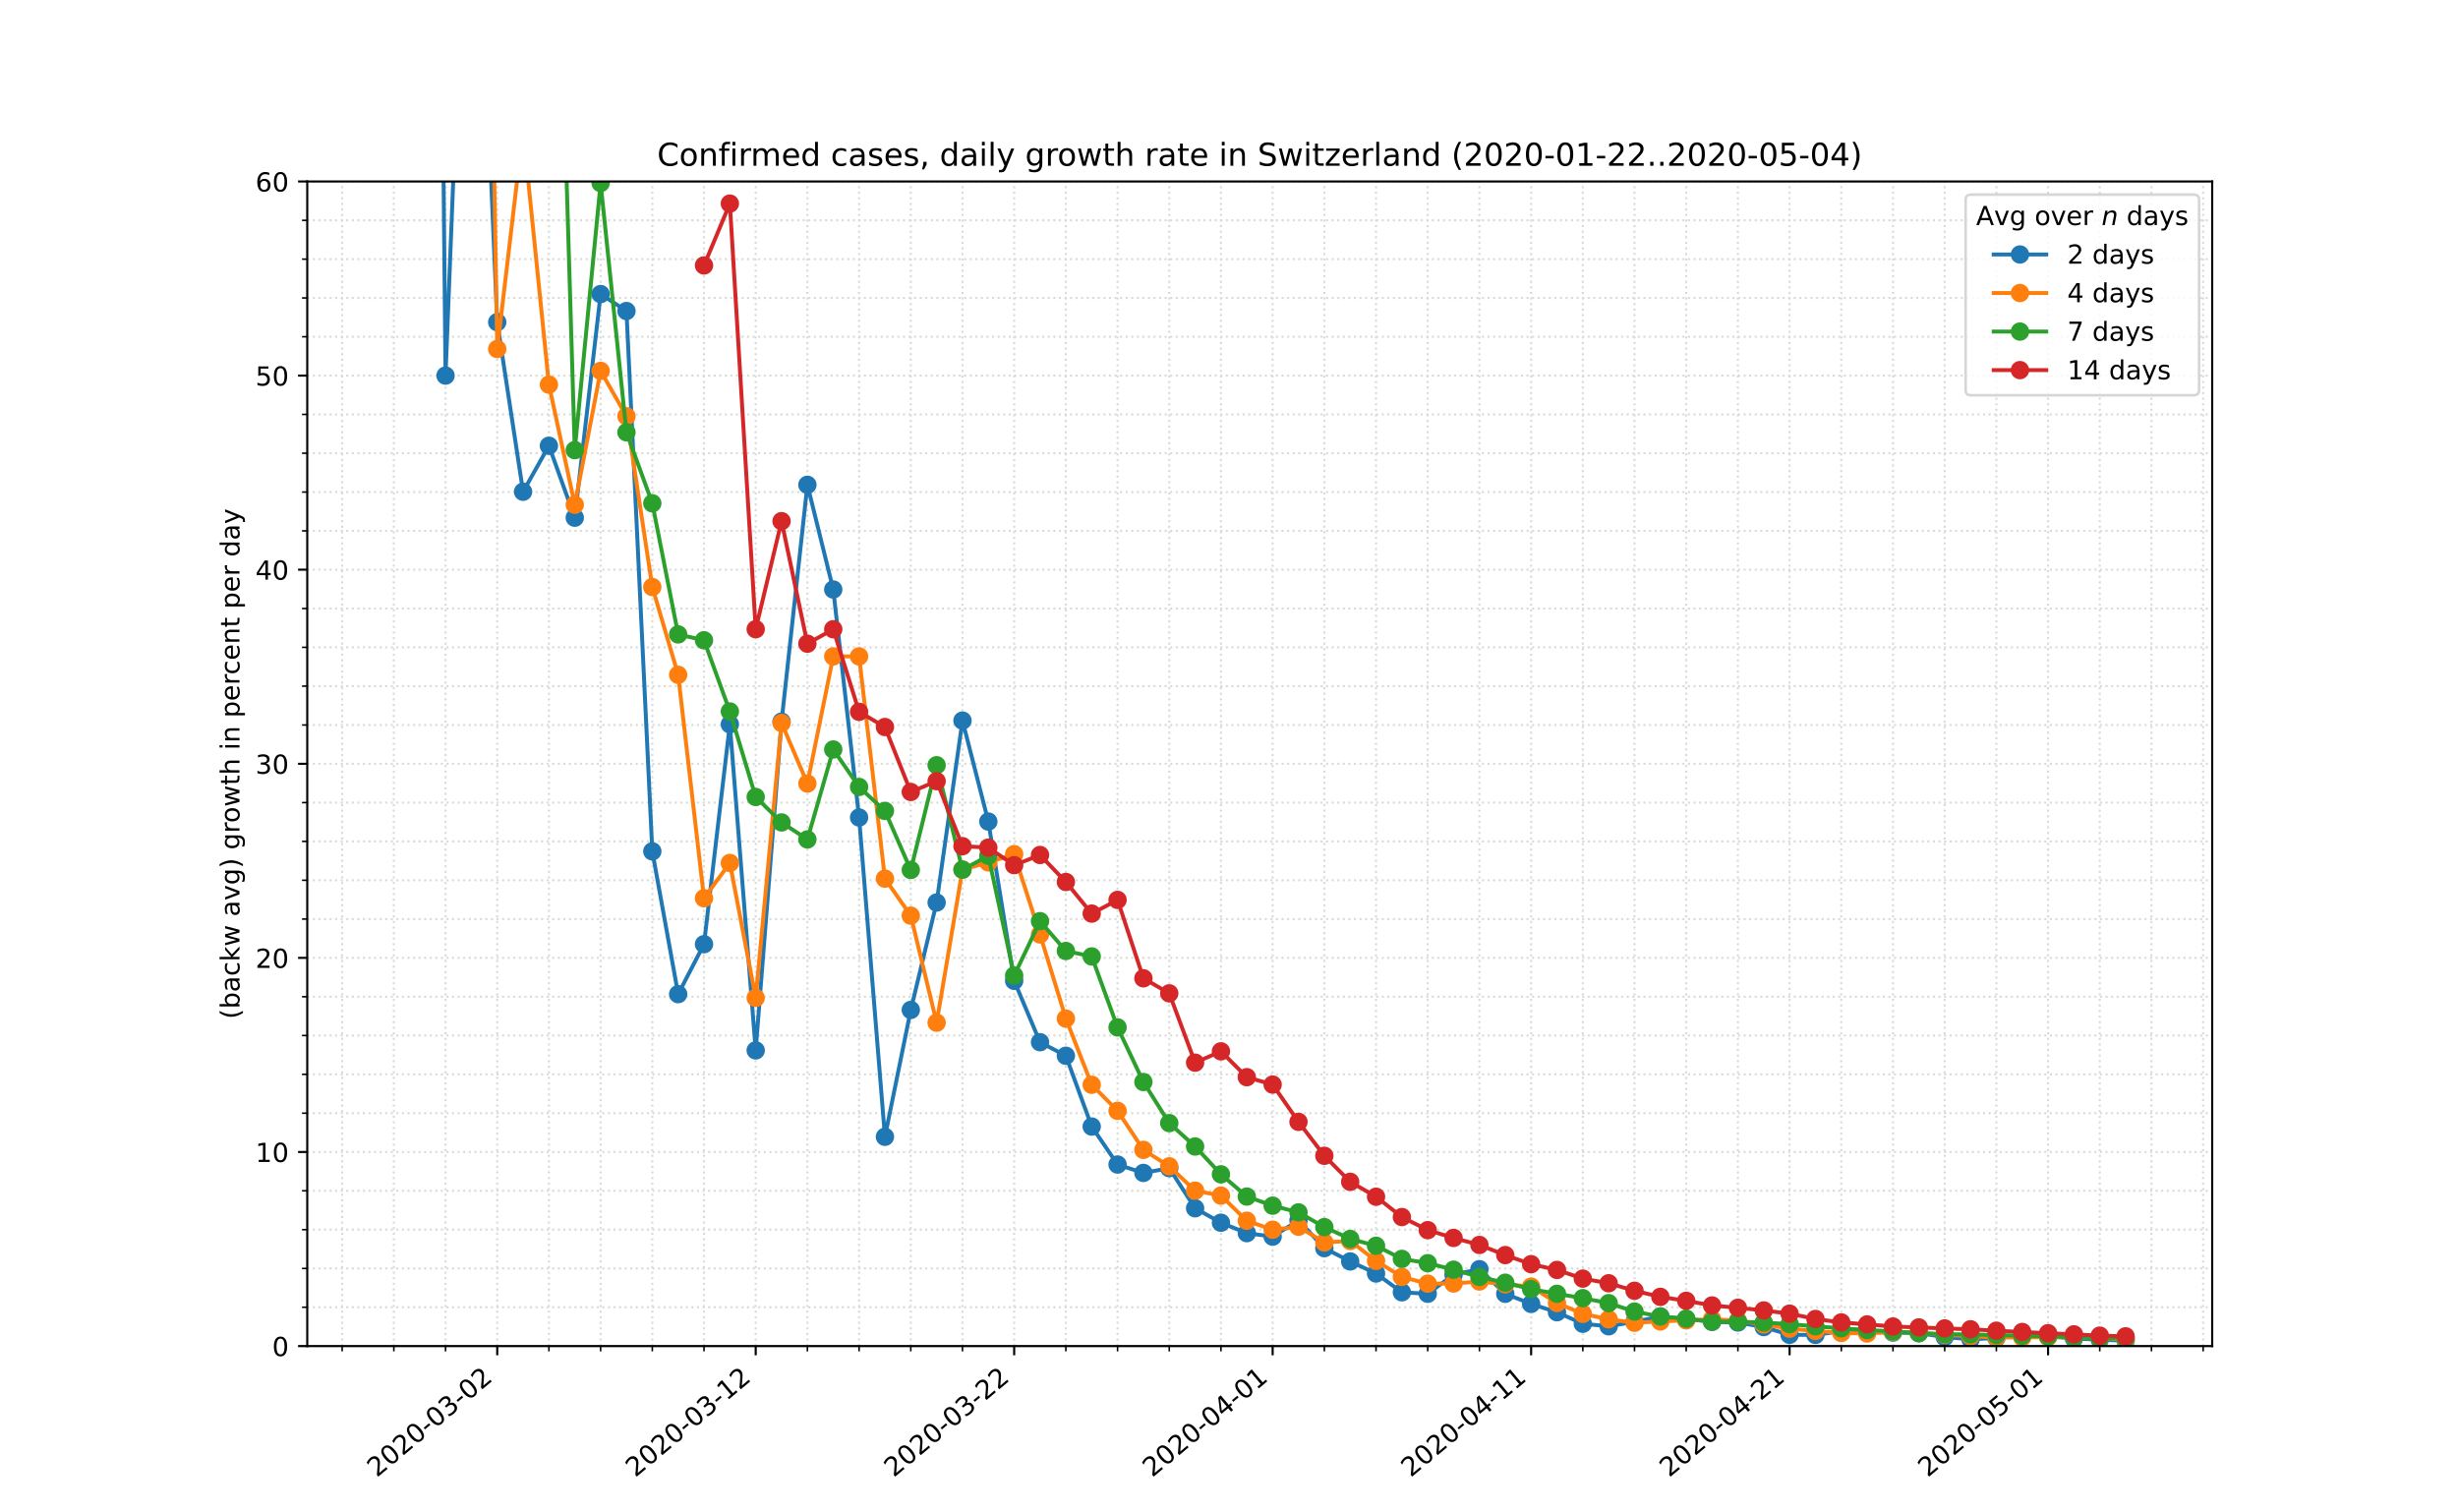<?xml version="1.0" encoding="utf-8" standalone="no"?>
<!DOCTYPE svg PUBLIC "-//W3C//DTD SVG 1.1//EN"
  "http://www.w3.org/Graphics/SVG/1.1/DTD/svg11.dtd">
<!-- Created with matplotlib (https://matplotlib.org/) -->
<svg height="576pt" version="1.1" viewBox="0 0 936 576" width="936pt" xmlns="http://www.w3.org/2000/svg" xmlns:xlink="http://www.w3.org/1999/xlink">
 <defs>
  <style type="text/css">
*{stroke-linecap:butt;stroke-linejoin:round;}
  </style>
 </defs>
 <g id="figure_1">
  <g id="patch_1">
   <path d="M 0 576 
L 936 576 
L 936 0 
L 0 0 
z
" style="fill:#ffffff;"/>
  </g>
  <g id="axes_1">
   <g id="patch_2">
    <path d="M 117 512.64 
L 842.4 512.64 
L 842.4 69.12 
L 117 69.12 
z
" style="fill:#ffffff;"/>
   </g>
   <g id="matplotlib.axis_1">
    <g id="xtick_1">
     <g id="line2d_1">
      <path clip-path="url(#p17e4d17e66)" d="M 189.343 512.64 
L 189.343 69.12 
" style="fill:none;stroke:#d8dcd6;stroke-dasharray:0.8,1.32;stroke-dashoffset:0;stroke-width:0.8;"/>
     </g>
     <g id="line2d_2">
      <defs>
       <path d="M 0 0 
L 0 3.5 
" id="mfdf5a9e13d" style="stroke:#000000;stroke-width:0.8;"/>
      </defs>
      <g>
       <use style="stroke:#000000;stroke-width:0.8;" x="189.343" xlink:href="#mfdf5a9e13d" y="512.64"/>
      </g>
     </g>
     <g id="text_1">
      <!-- 2020-03-02 -->
      <defs>
       <path d="M 19.188 8.297 
L 53.609 8.297 
L 53.609 0 
L 7.328 0 
L 7.328 8.297 
Q 12.938 14.109 22.625 23.891 
Q 32.328 33.688 34.812 36.531 
Q 39.547 41.844 41.422 45.531 
Q 43.312 49.219 43.312 52.781 
Q 43.312 58.594 39.234 62.25 
Q 35.156 65.922 28.609 65.922 
Q 23.969 65.922 18.812 64.312 
Q 13.672 62.703 7.812 59.422 
L 7.812 69.391 
Q 13.766 71.781 18.938 73 
Q 24.125 74.219 28.422 74.219 
Q 39.75 74.219 46.484 68.547 
Q 53.219 62.891 53.219 53.422 
Q 53.219 48.922 51.531 44.891 
Q 49.859 40.875 45.406 35.406 
Q 44.188 33.984 37.641 27.219 
Q 31.109 20.453 19.188 8.297 
z
" id="DejaVuSans-50"/>
       <path d="M 31.781 66.406 
Q 24.172 66.406 20.328 58.906 
Q 16.5 51.422 16.5 36.375 
Q 16.5 21.391 20.328 13.891 
Q 24.172 6.391 31.781 6.391 
Q 39.453 6.391 43.281 13.891 
Q 47.125 21.391 47.125 36.375 
Q 47.125 51.422 43.281 58.906 
Q 39.453 66.406 31.781 66.406 
z
M 31.781 74.219 
Q 44.047 74.219 50.516 64.516 
Q 56.984 54.828 56.984 36.375 
Q 56.984 17.969 50.516 8.266 
Q 44.047 -1.422 31.781 -1.422 
Q 19.531 -1.422 13.062 8.266 
Q 6.594 17.969 6.594 36.375 
Q 6.594 54.828 13.062 64.516 
Q 19.531 74.219 31.781 74.219 
z
" id="DejaVuSans-48"/>
       <path d="M 4.891 31.391 
L 31.203 31.391 
L 31.203 23.391 
L 4.891 23.391 
z
" id="DejaVuSans-45"/>
       <path d="M 40.578 39.312 
Q 47.656 37.797 51.625 33 
Q 55.609 28.219 55.609 21.188 
Q 55.609 10.406 48.188 4.484 
Q 40.766 -1.422 27.094 -1.422 
Q 22.516 -1.422 17.656 -0.516 
Q 12.797 0.391 7.625 2.203 
L 7.625 11.719 
Q 11.719 9.328 16.594 8.109 
Q 21.484 6.891 26.812 6.891 
Q 36.078 6.891 40.938 10.547 
Q 45.797 14.203 45.797 21.188 
Q 45.797 27.641 41.281 31.266 
Q 36.766 34.906 28.719 34.906 
L 20.219 34.906 
L 20.219 43.016 
L 29.109 43.016 
Q 36.375 43.016 40.234 45.922 
Q 44.094 48.828 44.094 54.297 
Q 44.094 59.906 40.109 62.906 
Q 36.141 65.922 28.719 65.922 
Q 24.656 65.922 20.016 65.031 
Q 15.375 64.156 9.812 62.312 
L 9.812 71.094 
Q 15.438 72.656 20.344 73.438 
Q 25.25 74.219 29.594 74.219 
Q 40.828 74.219 47.359 69.109 
Q 53.906 64.016 53.906 55.328 
Q 53.906 49.266 50.438 45.094 
Q 46.969 40.922 40.578 39.312 
z
" id="DejaVuSans-51"/>
      </defs>
      <g transform="translate(143.487 562.817)rotate(-40)scale(0.1 -0.1)">
       <use xlink:href="#DejaVuSans-50"/>
       <use x="63.623" xlink:href="#DejaVuSans-48"/>
       <use x="127.246" xlink:href="#DejaVuSans-50"/>
       <use x="190.869" xlink:href="#DejaVuSans-48"/>
       <use x="254.492" xlink:href="#DejaVuSans-45"/>
       <use x="290.576" xlink:href="#DejaVuSans-48"/>
       <use x="354.199" xlink:href="#DejaVuSans-51"/>
       <use x="417.822" xlink:href="#DejaVuSans-45"/>
       <use x="453.906" xlink:href="#DejaVuSans-48"/>
       <use x="517.529" xlink:href="#DejaVuSans-50"/>
      </g>
     </g>
    </g>
    <g id="xtick_2">
     <g id="line2d_3">
      <path clip-path="url(#p17e4d17e66)" d="M 287.769 512.64 
L 287.769 69.12 
" style="fill:none;stroke:#d8dcd6;stroke-dasharray:0.8,1.32;stroke-dashoffset:0;stroke-width:0.8;"/>
     </g>
     <g id="line2d_4">
      <g>
       <use style="stroke:#000000;stroke-width:0.8;" x="287.769" xlink:href="#mfdf5a9e13d" y="512.64"/>
      </g>
     </g>
     <g id="text_2">
      <!-- 2020-03-12 -->
      <defs>
       <path d="M 12.406 8.297 
L 28.516 8.297 
L 28.516 63.922 
L 10.984 60.406 
L 10.984 69.391 
L 28.422 72.906 
L 38.281 72.906 
L 38.281 8.297 
L 54.391 8.297 
L 54.391 0 
L 12.406 0 
z
" id="DejaVuSans-49"/>
      </defs>
      <g transform="translate(241.913 562.817)rotate(-40)scale(0.1 -0.1)">
       <use xlink:href="#DejaVuSans-50"/>
       <use x="63.623" xlink:href="#DejaVuSans-48"/>
       <use x="127.246" xlink:href="#DejaVuSans-50"/>
       <use x="190.869" xlink:href="#DejaVuSans-48"/>
       <use x="254.492" xlink:href="#DejaVuSans-45"/>
       <use x="290.576" xlink:href="#DejaVuSans-48"/>
       <use x="354.199" xlink:href="#DejaVuSans-51"/>
       <use x="417.822" xlink:href="#DejaVuSans-45"/>
       <use x="453.906" xlink:href="#DejaVuSans-49"/>
       <use x="517.529" xlink:href="#DejaVuSans-50"/>
      </g>
     </g>
    </g>
    <g id="xtick_3">
     <g id="line2d_5">
      <path clip-path="url(#p17e4d17e66)" d="M 386.195 512.64 
L 386.195 69.12 
" style="fill:none;stroke:#d8dcd6;stroke-dasharray:0.8,1.32;stroke-dashoffset:0;stroke-width:0.8;"/>
     </g>
     <g id="line2d_6">
      <g>
       <use style="stroke:#000000;stroke-width:0.8;" x="386.195" xlink:href="#mfdf5a9e13d" y="512.64"/>
      </g>
     </g>
     <g id="text_3">
      <!-- 2020-03-22 -->
      <g transform="translate(340.339 562.817)rotate(-40)scale(0.1 -0.1)">
       <use xlink:href="#DejaVuSans-50"/>
       <use x="63.623" xlink:href="#DejaVuSans-48"/>
       <use x="127.246" xlink:href="#DejaVuSans-50"/>
       <use x="190.869" xlink:href="#DejaVuSans-48"/>
       <use x="254.492" xlink:href="#DejaVuSans-45"/>
       <use x="290.576" xlink:href="#DejaVuSans-48"/>
       <use x="354.199" xlink:href="#DejaVuSans-51"/>
       <use x="417.822" xlink:href="#DejaVuSans-45"/>
       <use x="453.906" xlink:href="#DejaVuSans-50"/>
       <use x="517.529" xlink:href="#DejaVuSans-50"/>
      </g>
     </g>
    </g>
    <g id="xtick_4">
     <g id="line2d_7">
      <path clip-path="url(#p17e4d17e66)" d="M 484.621 512.64 
L 484.621 69.12 
" style="fill:none;stroke:#d8dcd6;stroke-dasharray:0.8,1.32;stroke-dashoffset:0;stroke-width:0.8;"/>
     </g>
     <g id="line2d_8">
      <g>
       <use style="stroke:#000000;stroke-width:0.8;" x="484.621" xlink:href="#mfdf5a9e13d" y="512.64"/>
      </g>
     </g>
     <g id="text_4">
      <!-- 2020-04-01 -->
      <defs>
       <path d="M 37.797 64.312 
L 12.891 25.391 
L 37.797 25.391 
z
M 35.203 72.906 
L 47.609 72.906 
L 47.609 25.391 
L 58.016 25.391 
L 58.016 17.188 
L 47.609 17.188 
L 47.609 0 
L 37.797 0 
L 37.797 17.188 
L 4.891 17.188 
L 4.891 26.703 
z
" id="DejaVuSans-52"/>
      </defs>
      <g transform="translate(438.765 562.817)rotate(-40)scale(0.1 -0.1)">
       <use xlink:href="#DejaVuSans-50"/>
       <use x="63.623" xlink:href="#DejaVuSans-48"/>
       <use x="127.246" xlink:href="#DejaVuSans-50"/>
       <use x="190.869" xlink:href="#DejaVuSans-48"/>
       <use x="254.492" xlink:href="#DejaVuSans-45"/>
       <use x="290.576" xlink:href="#DejaVuSans-48"/>
       <use x="354.199" xlink:href="#DejaVuSans-52"/>
       <use x="417.822" xlink:href="#DejaVuSans-45"/>
       <use x="453.906" xlink:href="#DejaVuSans-48"/>
       <use x="517.529" xlink:href="#DejaVuSans-49"/>
      </g>
     </g>
    </g>
    <g id="xtick_5">
     <g id="line2d_9">
      <path clip-path="url(#p17e4d17e66)" d="M 583.047 512.64 
L 583.047 69.12 
" style="fill:none;stroke:#d8dcd6;stroke-dasharray:0.8,1.32;stroke-dashoffset:0;stroke-width:0.8;"/>
     </g>
     <g id="line2d_10">
      <g>
       <use style="stroke:#000000;stroke-width:0.8;" x="583.047" xlink:href="#mfdf5a9e13d" y="512.64"/>
      </g>
     </g>
     <g id="text_5">
      <!-- 2020-04-11 -->
      <g transform="translate(537.191 562.817)rotate(-40)scale(0.1 -0.1)">
       <use xlink:href="#DejaVuSans-50"/>
       <use x="63.623" xlink:href="#DejaVuSans-48"/>
       <use x="127.246" xlink:href="#DejaVuSans-50"/>
       <use x="190.869" xlink:href="#DejaVuSans-48"/>
       <use x="254.492" xlink:href="#DejaVuSans-45"/>
       <use x="290.576" xlink:href="#DejaVuSans-48"/>
       <use x="354.199" xlink:href="#DejaVuSans-52"/>
       <use x="417.822" xlink:href="#DejaVuSans-45"/>
       <use x="453.906" xlink:href="#DejaVuSans-49"/>
       <use x="517.529" xlink:href="#DejaVuSans-49"/>
      </g>
     </g>
    </g>
    <g id="xtick_6">
     <g id="line2d_11">
      <path clip-path="url(#p17e4d17e66)" d="M 681.473 512.64 
L 681.473 69.12 
" style="fill:none;stroke:#d8dcd6;stroke-dasharray:0.8,1.32;stroke-dashoffset:0;stroke-width:0.8;"/>
     </g>
     <g id="line2d_12">
      <g>
       <use style="stroke:#000000;stroke-width:0.8;" x="681.473" xlink:href="#mfdf5a9e13d" y="512.64"/>
      </g>
     </g>
     <g id="text_6">
      <!-- 2020-04-21 -->
      <g transform="translate(635.617 562.817)rotate(-40)scale(0.1 -0.1)">
       <use xlink:href="#DejaVuSans-50"/>
       <use x="63.623" xlink:href="#DejaVuSans-48"/>
       <use x="127.246" xlink:href="#DejaVuSans-50"/>
       <use x="190.869" xlink:href="#DejaVuSans-48"/>
       <use x="254.492" xlink:href="#DejaVuSans-45"/>
       <use x="290.576" xlink:href="#DejaVuSans-48"/>
       <use x="354.199" xlink:href="#DejaVuSans-52"/>
       <use x="417.822" xlink:href="#DejaVuSans-45"/>
       <use x="453.906" xlink:href="#DejaVuSans-50"/>
       <use x="517.529" xlink:href="#DejaVuSans-49"/>
      </g>
     </g>
    </g>
    <g id="xtick_7">
     <g id="line2d_13">
      <path clip-path="url(#p17e4d17e66)" d="M 779.899 512.64 
L 779.899 69.12 
" style="fill:none;stroke:#d8dcd6;stroke-dasharray:0.8,1.32;stroke-dashoffset:0;stroke-width:0.8;"/>
     </g>
     <g id="line2d_14">
      <g>
       <use style="stroke:#000000;stroke-width:0.8;" x="779.899" xlink:href="#mfdf5a9e13d" y="512.64"/>
      </g>
     </g>
     <g id="text_7">
      <!-- 2020-05-01 -->
      <defs>
       <path d="M 10.797 72.906 
L 49.516 72.906 
L 49.516 64.594 
L 19.828 64.594 
L 19.828 46.734 
Q 21.969 47.469 24.109 47.828 
Q 26.266 48.188 28.422 48.188 
Q 40.625 48.188 47.75 41.5 
Q 54.891 34.812 54.891 23.391 
Q 54.891 11.625 47.562 5.094 
Q 40.234 -1.422 26.906 -1.422 
Q 22.312 -1.422 17.547 -0.641 
Q 12.797 0.141 7.719 1.703 
L 7.719 11.625 
Q 12.109 9.234 16.797 8.062 
Q 21.484 6.891 26.703 6.891 
Q 35.156 6.891 40.078 11.328 
Q 45.016 15.766 45.016 23.391 
Q 45.016 31 40.078 35.438 
Q 35.156 39.891 26.703 39.891 
Q 22.75 39.891 18.812 39.016 
Q 14.891 38.141 10.797 36.281 
z
" id="DejaVuSans-53"/>
      </defs>
      <g transform="translate(734.044 562.817)rotate(-40)scale(0.1 -0.1)">
       <use xlink:href="#DejaVuSans-50"/>
       <use x="63.623" xlink:href="#DejaVuSans-48"/>
       <use x="127.246" xlink:href="#DejaVuSans-50"/>
       <use x="190.869" xlink:href="#DejaVuSans-48"/>
       <use x="254.492" xlink:href="#DejaVuSans-45"/>
       <use x="290.576" xlink:href="#DejaVuSans-48"/>
       <use x="354.199" xlink:href="#DejaVuSans-53"/>
       <use x="417.822" xlink:href="#DejaVuSans-45"/>
       <use x="453.906" xlink:href="#DejaVuSans-48"/>
       <use x="517.529" xlink:href="#DejaVuSans-49"/>
      </g>
     </g>
    </g>
    <g id="xtick_8">
     <g id="line2d_15">
      <path clip-path="url(#p17e4d17e66)" d="M 130.288 512.64 
L 130.288 69.12 
" style="fill:none;stroke:#d8dcd6;stroke-dasharray:0.8,1.32;stroke-dashoffset:0;stroke-width:0.8;"/>
     </g>
     <g id="line2d_16">
      <defs>
       <path d="M 0 0 
L 0 2 
" id="m52b7f953c8" style="stroke:#000000;stroke-width:0.6;"/>
      </defs>
      <g>
       <use style="stroke:#000000;stroke-width:0.6;" x="130.288" xlink:href="#m52b7f953c8" y="512.64"/>
      </g>
     </g>
    </g>
    <g id="xtick_9">
     <g id="line2d_17">
      <path clip-path="url(#p17e4d17e66)" d="M 149.973 512.64 
L 149.973 69.12 
" style="fill:none;stroke:#d8dcd6;stroke-dasharray:0.8,1.32;stroke-dashoffset:0;stroke-width:0.8;"/>
     </g>
     <g id="line2d_18">
      <g>
       <use style="stroke:#000000;stroke-width:0.6;" x="149.973" xlink:href="#m52b7f953c8" y="512.64"/>
      </g>
     </g>
    </g>
    <g id="xtick_10">
     <g id="line2d_19">
      <path clip-path="url(#p17e4d17e66)" d="M 169.658 512.64 
L 169.658 69.12 
" style="fill:none;stroke:#d8dcd6;stroke-dasharray:0.8,1.32;stroke-dashoffset:0;stroke-width:0.8;"/>
     </g>
     <g id="line2d_20">
      <g>
       <use style="stroke:#000000;stroke-width:0.6;" x="169.658" xlink:href="#m52b7f953c8" y="512.64"/>
      </g>
     </g>
    </g>
    <g id="xtick_11">
     <g id="line2d_21">
      <path clip-path="url(#p17e4d17e66)" d="M 209.028 512.64 
L 209.028 69.12 
" style="fill:none;stroke:#d8dcd6;stroke-dasharray:0.8,1.32;stroke-dashoffset:0;stroke-width:0.8;"/>
     </g>
     <g id="line2d_22">
      <g>
       <use style="stroke:#000000;stroke-width:0.6;" x="209.028" xlink:href="#m52b7f953c8" y="512.64"/>
      </g>
     </g>
    </g>
    <g id="xtick_12">
     <g id="line2d_23">
      <path clip-path="url(#p17e4d17e66)" d="M 228.714 512.64 
L 228.714 69.12 
" style="fill:none;stroke:#d8dcd6;stroke-dasharray:0.8,1.32;stroke-dashoffset:0;stroke-width:0.8;"/>
     </g>
     <g id="line2d_24">
      <g>
       <use style="stroke:#000000;stroke-width:0.6;" x="228.714" xlink:href="#m52b7f953c8" y="512.64"/>
      </g>
     </g>
    </g>
    <g id="xtick_13">
     <g id="line2d_25">
      <path clip-path="url(#p17e4d17e66)" d="M 248.399 512.64 
L 248.399 69.12 
" style="fill:none;stroke:#d8dcd6;stroke-dasharray:0.8,1.32;stroke-dashoffset:0;stroke-width:0.8;"/>
     </g>
     <g id="line2d_26">
      <g>
       <use style="stroke:#000000;stroke-width:0.6;" x="248.399" xlink:href="#m52b7f953c8" y="512.64"/>
      </g>
     </g>
    </g>
    <g id="xtick_14">
     <g id="line2d_27">
      <path clip-path="url(#p17e4d17e66)" d="M 268.084 512.64 
L 268.084 69.12 
" style="fill:none;stroke:#d8dcd6;stroke-dasharray:0.8,1.32;stroke-dashoffset:0;stroke-width:0.8;"/>
     </g>
     <g id="line2d_28">
      <g>
       <use style="stroke:#000000;stroke-width:0.6;" x="268.084" xlink:href="#m52b7f953c8" y="512.64"/>
      </g>
     </g>
    </g>
    <g id="xtick_15">
     <g id="line2d_29">
      <path clip-path="url(#p17e4d17e66)" d="M 307.454 512.64 
L 307.454 69.12 
" style="fill:none;stroke:#d8dcd6;stroke-dasharray:0.8,1.32;stroke-dashoffset:0;stroke-width:0.8;"/>
     </g>
     <g id="line2d_30">
      <g>
       <use style="stroke:#000000;stroke-width:0.6;" x="307.454" xlink:href="#m52b7f953c8" y="512.64"/>
      </g>
     </g>
    </g>
    <g id="xtick_16">
     <g id="line2d_31">
      <path clip-path="url(#p17e4d17e66)" d="M 327.14 512.64 
L 327.14 69.12 
" style="fill:none;stroke:#d8dcd6;stroke-dasharray:0.8,1.32;stroke-dashoffset:0;stroke-width:0.8;"/>
     </g>
     <g id="line2d_32">
      <g>
       <use style="stroke:#000000;stroke-width:0.6;" x="327.14" xlink:href="#m52b7f953c8" y="512.64"/>
      </g>
     </g>
    </g>
    <g id="xtick_17">
     <g id="line2d_33">
      <path clip-path="url(#p17e4d17e66)" d="M 346.825 512.64 
L 346.825 69.12 
" style="fill:none;stroke:#d8dcd6;stroke-dasharray:0.8,1.32;stroke-dashoffset:0;stroke-width:0.8;"/>
     </g>
     <g id="line2d_34">
      <g>
       <use style="stroke:#000000;stroke-width:0.6;" x="346.825" xlink:href="#m52b7f953c8" y="512.64"/>
      </g>
     </g>
    </g>
    <g id="xtick_18">
     <g id="line2d_35">
      <path clip-path="url(#p17e4d17e66)" d="M 366.51 512.64 
L 366.51 69.12 
" style="fill:none;stroke:#d8dcd6;stroke-dasharray:0.8,1.32;stroke-dashoffset:0;stroke-width:0.8;"/>
     </g>
     <g id="line2d_36">
      <g>
       <use style="stroke:#000000;stroke-width:0.6;" x="366.51" xlink:href="#m52b7f953c8" y="512.64"/>
      </g>
     </g>
    </g>
    <g id="xtick_19">
     <g id="line2d_37">
      <path clip-path="url(#p17e4d17e66)" d="M 405.88 512.64 
L 405.88 69.12 
" style="fill:none;stroke:#d8dcd6;stroke-dasharray:0.8,1.32;stroke-dashoffset:0;stroke-width:0.8;"/>
     </g>
     <g id="line2d_38">
      <g>
       <use style="stroke:#000000;stroke-width:0.6;" x="405.88" xlink:href="#m52b7f953c8" y="512.64"/>
      </g>
     </g>
    </g>
    <g id="xtick_20">
     <g id="line2d_39">
      <path clip-path="url(#p17e4d17e66)" d="M 425.566 512.64 
L 425.566 69.12 
" style="fill:none;stroke:#d8dcd6;stroke-dasharray:0.8,1.32;stroke-dashoffset:0;stroke-width:0.8;"/>
     </g>
     <g id="line2d_40">
      <g>
       <use style="stroke:#000000;stroke-width:0.6;" x="425.566" xlink:href="#m52b7f953c8" y="512.64"/>
      </g>
     </g>
    </g>
    <g id="xtick_21">
     <g id="line2d_41">
      <path clip-path="url(#p17e4d17e66)" d="M 445.251 512.64 
L 445.251 69.12 
" style="fill:none;stroke:#d8dcd6;stroke-dasharray:0.8,1.32;stroke-dashoffset:0;stroke-width:0.8;"/>
     </g>
     <g id="line2d_42">
      <g>
       <use style="stroke:#000000;stroke-width:0.6;" x="445.251" xlink:href="#m52b7f953c8" y="512.64"/>
      </g>
     </g>
    </g>
    <g id="xtick_22">
     <g id="line2d_43">
      <path clip-path="url(#p17e4d17e66)" d="M 464.936 512.64 
L 464.936 69.12 
" style="fill:none;stroke:#d8dcd6;stroke-dasharray:0.8,1.32;stroke-dashoffset:0;stroke-width:0.8;"/>
     </g>
     <g id="line2d_44">
      <g>
       <use style="stroke:#000000;stroke-width:0.6;" x="464.936" xlink:href="#m52b7f953c8" y="512.64"/>
      </g>
     </g>
    </g>
    <g id="xtick_23">
     <g id="line2d_45">
      <path clip-path="url(#p17e4d17e66)" d="M 504.307 512.64 
L 504.307 69.12 
" style="fill:none;stroke:#d8dcd6;stroke-dasharray:0.8,1.32;stroke-dashoffset:0;stroke-width:0.8;"/>
     </g>
     <g id="line2d_46">
      <g>
       <use style="stroke:#000000;stroke-width:0.6;" x="504.307" xlink:href="#m52b7f953c8" y="512.64"/>
      </g>
     </g>
    </g>
    <g id="xtick_24">
     <g id="line2d_47">
      <path clip-path="url(#p17e4d17e66)" d="M 523.992 512.64 
L 523.992 69.12 
" style="fill:none;stroke:#d8dcd6;stroke-dasharray:0.8,1.32;stroke-dashoffset:0;stroke-width:0.8;"/>
     </g>
     <g id="line2d_48">
      <g>
       <use style="stroke:#000000;stroke-width:0.6;" x="523.992" xlink:href="#m52b7f953c8" y="512.64"/>
      </g>
     </g>
    </g>
    <g id="xtick_25">
     <g id="line2d_49">
      <path clip-path="url(#p17e4d17e66)" d="M 543.677 512.64 
L 543.677 69.12 
" style="fill:none;stroke:#d8dcd6;stroke-dasharray:0.8,1.32;stroke-dashoffset:0;stroke-width:0.8;"/>
     </g>
     <g id="line2d_50">
      <g>
       <use style="stroke:#000000;stroke-width:0.6;" x="543.677" xlink:href="#m52b7f953c8" y="512.64"/>
      </g>
     </g>
    </g>
    <g id="xtick_26">
     <g id="line2d_51">
      <path clip-path="url(#p17e4d17e66)" d="M 563.362 512.64 
L 563.362 69.12 
" style="fill:none;stroke:#d8dcd6;stroke-dasharray:0.8,1.32;stroke-dashoffset:0;stroke-width:0.8;"/>
     </g>
     <g id="line2d_52">
      <g>
       <use style="stroke:#000000;stroke-width:0.6;" x="563.362" xlink:href="#m52b7f953c8" y="512.64"/>
      </g>
     </g>
    </g>
    <g id="xtick_27">
     <g id="line2d_53">
      <path clip-path="url(#p17e4d17e66)" d="M 602.733 512.64 
L 602.733 69.12 
" style="fill:none;stroke:#d8dcd6;stroke-dasharray:0.8,1.32;stroke-dashoffset:0;stroke-width:0.8;"/>
     </g>
     <g id="line2d_54">
      <g>
       <use style="stroke:#000000;stroke-width:0.6;" x="602.733" xlink:href="#m52b7f953c8" y="512.64"/>
      </g>
     </g>
    </g>
    <g id="xtick_28">
     <g id="line2d_55">
      <path clip-path="url(#p17e4d17e66)" d="M 622.418 512.64 
L 622.418 69.12 
" style="fill:none;stroke:#d8dcd6;stroke-dasharray:0.8,1.32;stroke-dashoffset:0;stroke-width:0.8;"/>
     </g>
     <g id="line2d_56">
      <g>
       <use style="stroke:#000000;stroke-width:0.6;" x="622.418" xlink:href="#m52b7f953c8" y="512.64"/>
      </g>
     </g>
    </g>
    <g id="xtick_29">
     <g id="line2d_57">
      <path clip-path="url(#p17e4d17e66)" d="M 642.103 512.64 
L 642.103 69.12 
" style="fill:none;stroke:#d8dcd6;stroke-dasharray:0.8,1.32;stroke-dashoffset:0;stroke-width:0.8;"/>
     </g>
     <g id="line2d_58">
      <g>
       <use style="stroke:#000000;stroke-width:0.6;" x="642.103" xlink:href="#m52b7f953c8" y="512.64"/>
      </g>
     </g>
    </g>
    <g id="xtick_30">
     <g id="line2d_59">
      <path clip-path="url(#p17e4d17e66)" d="M 661.788 512.64 
L 661.788 69.12 
" style="fill:none;stroke:#d8dcd6;stroke-dasharray:0.8,1.32;stroke-dashoffset:0;stroke-width:0.8;"/>
     </g>
     <g id="line2d_60">
      <g>
       <use style="stroke:#000000;stroke-width:0.6;" x="661.788" xlink:href="#m52b7f953c8" y="512.64"/>
      </g>
     </g>
    </g>
    <g id="xtick_31">
     <g id="line2d_61">
      <path clip-path="url(#p17e4d17e66)" d="M 701.159 512.64 
L 701.159 69.12 
" style="fill:none;stroke:#d8dcd6;stroke-dasharray:0.8,1.32;stroke-dashoffset:0;stroke-width:0.8;"/>
     </g>
     <g id="line2d_62">
      <g>
       <use style="stroke:#000000;stroke-width:0.6;" x="701.159" xlink:href="#m52b7f953c8" y="512.64"/>
      </g>
     </g>
    </g>
    <g id="xtick_32">
     <g id="line2d_63">
      <path clip-path="url(#p17e4d17e66)" d="M 720.844 512.64 
L 720.844 69.12 
" style="fill:none;stroke:#d8dcd6;stroke-dasharray:0.8,1.32;stroke-dashoffset:0;stroke-width:0.8;"/>
     </g>
     <g id="line2d_64">
      <g>
       <use style="stroke:#000000;stroke-width:0.6;" x="720.844" xlink:href="#m52b7f953c8" y="512.64"/>
      </g>
     </g>
    </g>
    <g id="xtick_33">
     <g id="line2d_65">
      <path clip-path="url(#p17e4d17e66)" d="M 740.529 512.64 
L 740.529 69.12 
" style="fill:none;stroke:#d8dcd6;stroke-dasharray:0.8,1.32;stroke-dashoffset:0;stroke-width:0.8;"/>
     </g>
     <g id="line2d_66">
      <g>
       <use style="stroke:#000000;stroke-width:0.6;" x="740.529" xlink:href="#m52b7f953c8" y="512.64"/>
      </g>
     </g>
    </g>
    <g id="xtick_34">
     <g id="line2d_67">
      <path clip-path="url(#p17e4d17e66)" d="M 760.214 512.64 
L 760.214 69.12 
" style="fill:none;stroke:#d8dcd6;stroke-dasharray:0.8,1.32;stroke-dashoffset:0;stroke-width:0.8;"/>
     </g>
     <g id="line2d_68">
      <g>
       <use style="stroke:#000000;stroke-width:0.6;" x="760.214" xlink:href="#m52b7f953c8" y="512.64"/>
      </g>
     </g>
    </g>
    <g id="xtick_35">
     <g id="line2d_69">
      <path clip-path="url(#p17e4d17e66)" d="M 799.585 512.64 
L 799.585 69.12 
" style="fill:none;stroke:#d8dcd6;stroke-dasharray:0.8,1.32;stroke-dashoffset:0;stroke-width:0.8;"/>
     </g>
     <g id="line2d_70">
      <g>
       <use style="stroke:#000000;stroke-width:0.6;" x="799.585" xlink:href="#m52b7f953c8" y="512.64"/>
      </g>
     </g>
    </g>
    <g id="xtick_36">
     <g id="line2d_71">
      <path clip-path="url(#p17e4d17e66)" d="M 819.27 512.64 
L 819.27 69.12 
" style="fill:none;stroke:#d8dcd6;stroke-dasharray:0.8,1.32;stroke-dashoffset:0;stroke-width:0.8;"/>
     </g>
     <g id="line2d_72">
      <g>
       <use style="stroke:#000000;stroke-width:0.6;" x="819.27" xlink:href="#m52b7f953c8" y="512.64"/>
      </g>
     </g>
    </g>
    <g id="xtick_37">
     <g id="line2d_73">
      <path clip-path="url(#p17e4d17e66)" d="M 838.955 512.64 
L 838.955 69.12 
" style="fill:none;stroke:#d8dcd6;stroke-dasharray:0.8,1.32;stroke-dashoffset:0;stroke-width:0.8;"/>
     </g>
     <g id="line2d_74">
      <g>
       <use style="stroke:#000000;stroke-width:0.6;" x="838.955" xlink:href="#m52b7f953c8" y="512.64"/>
      </g>
     </g>
    </g>
   </g>
   <g id="matplotlib.axis_2">
    <g id="ytick_1">
     <g id="line2d_75">
      <path clip-path="url(#p17e4d17e66)" d="M 117 512.64 
L 842.4 512.64 
" style="fill:none;stroke:#d8dcd6;stroke-dasharray:0.8,1.32;stroke-dashoffset:0;stroke-width:0.8;"/>
     </g>
     <g id="line2d_76">
      <defs>
       <path d="M 0 0 
L -3.5 0 
" id="ma6dc413787" style="stroke:#000000;stroke-width:0.8;"/>
      </defs>
      <g>
       <use style="stroke:#000000;stroke-width:0.8;" x="117" xlink:href="#ma6dc413787" y="512.64"/>
      </g>
     </g>
     <g id="text_8">
      <!-- 0 -->
      <g transform="translate(103.638 516.439)scale(0.1 -0.1)">
       <use xlink:href="#DejaVuSans-48"/>
      </g>
     </g>
    </g>
    <g id="ytick_2">
     <g id="line2d_77">
      <path clip-path="url(#p17e4d17e66)" d="M 117 438.72 
L 842.4 438.72 
" style="fill:none;stroke:#d8dcd6;stroke-dasharray:0.8,1.32;stroke-dashoffset:0;stroke-width:0.8;"/>
     </g>
     <g id="line2d_78">
      <g>
       <use style="stroke:#000000;stroke-width:0.8;" x="117" xlink:href="#ma6dc413787" y="438.72"/>
      </g>
     </g>
     <g id="text_9">
      <!-- 10 -->
      <g transform="translate(97.275 442.519)scale(0.1 -0.1)">
       <use xlink:href="#DejaVuSans-49"/>
       <use x="63.623" xlink:href="#DejaVuSans-48"/>
      </g>
     </g>
    </g>
    <g id="ytick_3">
     <g id="line2d_79">
      <path clip-path="url(#p17e4d17e66)" d="M 117 364.8 
L 842.4 364.8 
" style="fill:none;stroke:#d8dcd6;stroke-dasharray:0.8,1.32;stroke-dashoffset:0;stroke-width:0.8;"/>
     </g>
     <g id="line2d_80">
      <g>
       <use style="stroke:#000000;stroke-width:0.8;" x="117" xlink:href="#ma6dc413787" y="364.8"/>
      </g>
     </g>
     <g id="text_10">
      <!-- 20 -->
      <g transform="translate(97.275 368.599)scale(0.1 -0.1)">
       <use xlink:href="#DejaVuSans-50"/>
       <use x="63.623" xlink:href="#DejaVuSans-48"/>
      </g>
     </g>
    </g>
    <g id="ytick_4">
     <g id="line2d_81">
      <path clip-path="url(#p17e4d17e66)" d="M 117 290.88 
L 842.4 290.88 
" style="fill:none;stroke:#d8dcd6;stroke-dasharray:0.8,1.32;stroke-dashoffset:0;stroke-width:0.8;"/>
     </g>
     <g id="line2d_82">
      <g>
       <use style="stroke:#000000;stroke-width:0.8;" x="117" xlink:href="#ma6dc413787" y="290.88"/>
      </g>
     </g>
     <g id="text_11">
      <!-- 30 -->
      <g transform="translate(97.275 294.679)scale(0.1 -0.1)">
       <use xlink:href="#DejaVuSans-51"/>
       <use x="63.623" xlink:href="#DejaVuSans-48"/>
      </g>
     </g>
    </g>
    <g id="ytick_5">
     <g id="line2d_83">
      <path clip-path="url(#p17e4d17e66)" d="M 117 216.96 
L 842.4 216.96 
" style="fill:none;stroke:#d8dcd6;stroke-dasharray:0.8,1.32;stroke-dashoffset:0;stroke-width:0.8;"/>
     </g>
     <g id="line2d_84">
      <g>
       <use style="stroke:#000000;stroke-width:0.8;" x="117" xlink:href="#ma6dc413787" y="216.96"/>
      </g>
     </g>
     <g id="text_12">
      <!-- 40 -->
      <g transform="translate(97.275 220.759)scale(0.1 -0.1)">
       <use xlink:href="#DejaVuSans-52"/>
       <use x="63.623" xlink:href="#DejaVuSans-48"/>
      </g>
     </g>
    </g>
    <g id="ytick_6">
     <g id="line2d_85">
      <path clip-path="url(#p17e4d17e66)" d="M 117 143.04 
L 842.4 143.04 
" style="fill:none;stroke:#d8dcd6;stroke-dasharray:0.8,1.32;stroke-dashoffset:0;stroke-width:0.8;"/>
     </g>
     <g id="line2d_86">
      <g>
       <use style="stroke:#000000;stroke-width:0.8;" x="117" xlink:href="#ma6dc413787" y="143.04"/>
      </g>
     </g>
     <g id="text_13">
      <!-- 50 -->
      <g transform="translate(97.275 146.839)scale(0.1 -0.1)">
       <use xlink:href="#DejaVuSans-53"/>
       <use x="63.623" xlink:href="#DejaVuSans-48"/>
      </g>
     </g>
    </g>
    <g id="ytick_7">
     <g id="line2d_87">
      <path clip-path="url(#p17e4d17e66)" d="M 117 69.12 
L 842.4 69.12 
" style="fill:none;stroke:#d8dcd6;stroke-dasharray:0.8,1.32;stroke-dashoffset:0;stroke-width:0.8;"/>
     </g>
     <g id="line2d_88">
      <g>
       <use style="stroke:#000000;stroke-width:0.8;" x="117" xlink:href="#ma6dc413787" y="69.12"/>
      </g>
     </g>
     <g id="text_14">
      <!-- 60 -->
      <defs>
       <path d="M 33.016 40.375 
Q 26.375 40.375 22.484 35.828 
Q 18.609 31.297 18.609 23.391 
Q 18.609 15.531 22.484 10.953 
Q 26.375 6.391 33.016 6.391 
Q 39.656 6.391 43.531 10.953 
Q 47.406 15.531 47.406 23.391 
Q 47.406 31.297 43.531 35.828 
Q 39.656 40.375 33.016 40.375 
z
M 52.594 71.297 
L 52.594 62.312 
Q 48.875 64.062 45.094 64.984 
Q 41.312 65.922 37.594 65.922 
Q 27.828 65.922 22.672 59.328 
Q 17.531 52.734 16.797 39.406 
Q 19.672 43.656 24.016 45.922 
Q 28.375 48.188 33.594 48.188 
Q 44.578 48.188 50.953 41.516 
Q 57.328 34.859 57.328 23.391 
Q 57.328 12.156 50.688 5.359 
Q 44.047 -1.422 33.016 -1.422 
Q 20.359 -1.422 13.672 8.266 
Q 6.984 17.969 6.984 36.375 
Q 6.984 53.656 15.188 63.938 
Q 23.391 74.219 37.203 74.219 
Q 40.922 74.219 44.703 73.484 
Q 48.484 72.75 52.594 71.297 
z
" id="DejaVuSans-54"/>
      </defs>
      <g transform="translate(97.275 72.919)scale(0.1 -0.1)">
       <use xlink:href="#DejaVuSans-54"/>
       <use x="63.623" xlink:href="#DejaVuSans-48"/>
      </g>
     </g>
    </g>
    <g id="ytick_8">
     <g id="line2d_89">
      <path clip-path="url(#p17e4d17e66)" d="M 117 497.856 
L 842.4 497.856 
" style="fill:none;stroke:#d8dcd6;stroke-dasharray:0.8,1.32;stroke-dashoffset:0;stroke-width:0.8;"/>
     </g>
     <g id="line2d_90">
      <defs>
       <path d="M 0 0 
L -2 0 
" id="m8eb9df5505" style="stroke:#000000;stroke-width:0.6;"/>
      </defs>
      <g>
       <use style="stroke:#000000;stroke-width:0.6;" x="117" xlink:href="#m8eb9df5505" y="497.856"/>
      </g>
     </g>
    </g>
    <g id="ytick_9">
     <g id="line2d_91">
      <path clip-path="url(#p17e4d17e66)" d="M 117 483.072 
L 842.4 483.072 
" style="fill:none;stroke:#d8dcd6;stroke-dasharray:0.8,1.32;stroke-dashoffset:0;stroke-width:0.8;"/>
     </g>
     <g id="line2d_92">
      <g>
       <use style="stroke:#000000;stroke-width:0.6;" x="117" xlink:href="#m8eb9df5505" y="483.072"/>
      </g>
     </g>
    </g>
    <g id="ytick_10">
     <g id="line2d_93">
      <path clip-path="url(#p17e4d17e66)" d="M 117 468.288 
L 842.4 468.288 
" style="fill:none;stroke:#d8dcd6;stroke-dasharray:0.8,1.32;stroke-dashoffset:0;stroke-width:0.8;"/>
     </g>
     <g id="line2d_94">
      <g>
       <use style="stroke:#000000;stroke-width:0.6;" x="117" xlink:href="#m8eb9df5505" y="468.288"/>
      </g>
     </g>
    </g>
    <g id="ytick_11">
     <g id="line2d_95">
      <path clip-path="url(#p17e4d17e66)" d="M 117 453.504 
L 842.4 453.504 
" style="fill:none;stroke:#d8dcd6;stroke-dasharray:0.8,1.32;stroke-dashoffset:0;stroke-width:0.8;"/>
     </g>
     <g id="line2d_96">
      <g>
       <use style="stroke:#000000;stroke-width:0.6;" x="117" xlink:href="#m8eb9df5505" y="453.504"/>
      </g>
     </g>
    </g>
    <g id="ytick_12">
     <g id="line2d_97">
      <path clip-path="url(#p17e4d17e66)" d="M 117 423.936 
L 842.4 423.936 
" style="fill:none;stroke:#d8dcd6;stroke-dasharray:0.8,1.32;stroke-dashoffset:0;stroke-width:0.8;"/>
     </g>
     <g id="line2d_98">
      <g>
       <use style="stroke:#000000;stroke-width:0.6;" x="117" xlink:href="#m8eb9df5505" y="423.936"/>
      </g>
     </g>
    </g>
    <g id="ytick_13">
     <g id="line2d_99">
      <path clip-path="url(#p17e4d17e66)" d="M 117 409.152 
L 842.4 409.152 
" style="fill:none;stroke:#d8dcd6;stroke-dasharray:0.8,1.32;stroke-dashoffset:0;stroke-width:0.8;"/>
     </g>
     <g id="line2d_100">
      <g>
       <use style="stroke:#000000;stroke-width:0.6;" x="117" xlink:href="#m8eb9df5505" y="409.152"/>
      </g>
     </g>
    </g>
    <g id="ytick_14">
     <g id="line2d_101">
      <path clip-path="url(#p17e4d17e66)" d="M 117 394.368 
L 842.4 394.368 
" style="fill:none;stroke:#d8dcd6;stroke-dasharray:0.8,1.32;stroke-dashoffset:0;stroke-width:0.8;"/>
     </g>
     <g id="line2d_102">
      <g>
       <use style="stroke:#000000;stroke-width:0.6;" x="117" xlink:href="#m8eb9df5505" y="394.368"/>
      </g>
     </g>
    </g>
    <g id="ytick_15">
     <g id="line2d_103">
      <path clip-path="url(#p17e4d17e66)" d="M 117 379.584 
L 842.4 379.584 
" style="fill:none;stroke:#d8dcd6;stroke-dasharray:0.8,1.32;stroke-dashoffset:0;stroke-width:0.8;"/>
     </g>
     <g id="line2d_104">
      <g>
       <use style="stroke:#000000;stroke-width:0.6;" x="117" xlink:href="#m8eb9df5505" y="379.584"/>
      </g>
     </g>
    </g>
    <g id="ytick_16">
     <g id="line2d_105">
      <path clip-path="url(#p17e4d17e66)" d="M 117 350.016 
L 842.4 350.016 
" style="fill:none;stroke:#d8dcd6;stroke-dasharray:0.8,1.32;stroke-dashoffset:0;stroke-width:0.8;"/>
     </g>
     <g id="line2d_106">
      <g>
       <use style="stroke:#000000;stroke-width:0.6;" x="117" xlink:href="#m8eb9df5505" y="350.016"/>
      </g>
     </g>
    </g>
    <g id="ytick_17">
     <g id="line2d_107">
      <path clip-path="url(#p17e4d17e66)" d="M 117 335.232 
L 842.4 335.232 
" style="fill:none;stroke:#d8dcd6;stroke-dasharray:0.8,1.32;stroke-dashoffset:0;stroke-width:0.8;"/>
     </g>
     <g id="line2d_108">
      <g>
       <use style="stroke:#000000;stroke-width:0.6;" x="117" xlink:href="#m8eb9df5505" y="335.232"/>
      </g>
     </g>
    </g>
    <g id="ytick_18">
     <g id="line2d_109">
      <path clip-path="url(#p17e4d17e66)" d="M 117 320.448 
L 842.4 320.448 
" style="fill:none;stroke:#d8dcd6;stroke-dasharray:0.8,1.32;stroke-dashoffset:0;stroke-width:0.8;"/>
     </g>
     <g id="line2d_110">
      <g>
       <use style="stroke:#000000;stroke-width:0.6;" x="117" xlink:href="#m8eb9df5505" y="320.448"/>
      </g>
     </g>
    </g>
    <g id="ytick_19">
     <g id="line2d_111">
      <path clip-path="url(#p17e4d17e66)" d="M 117 305.664 
L 842.4 305.664 
" style="fill:none;stroke:#d8dcd6;stroke-dasharray:0.8,1.32;stroke-dashoffset:0;stroke-width:0.8;"/>
     </g>
     <g id="line2d_112">
      <g>
       <use style="stroke:#000000;stroke-width:0.6;" x="117" xlink:href="#m8eb9df5505" y="305.664"/>
      </g>
     </g>
    </g>
    <g id="ytick_20">
     <g id="line2d_113">
      <path clip-path="url(#p17e4d17e66)" d="M 117 276.096 
L 842.4 276.096 
" style="fill:none;stroke:#d8dcd6;stroke-dasharray:0.8,1.32;stroke-dashoffset:0;stroke-width:0.8;"/>
     </g>
     <g id="line2d_114">
      <g>
       <use style="stroke:#000000;stroke-width:0.6;" x="117" xlink:href="#m8eb9df5505" y="276.096"/>
      </g>
     </g>
    </g>
    <g id="ytick_21">
     <g id="line2d_115">
      <path clip-path="url(#p17e4d17e66)" d="M 117 261.312 
L 842.4 261.312 
" style="fill:none;stroke:#d8dcd6;stroke-dasharray:0.8,1.32;stroke-dashoffset:0;stroke-width:0.8;"/>
     </g>
     <g id="line2d_116">
      <g>
       <use style="stroke:#000000;stroke-width:0.6;" x="117" xlink:href="#m8eb9df5505" y="261.312"/>
      </g>
     </g>
    </g>
    <g id="ytick_22">
     <g id="line2d_117">
      <path clip-path="url(#p17e4d17e66)" d="M 117 246.528 
L 842.4 246.528 
" style="fill:none;stroke:#d8dcd6;stroke-dasharray:0.8,1.32;stroke-dashoffset:0;stroke-width:0.8;"/>
     </g>
     <g id="line2d_118">
      <g>
       <use style="stroke:#000000;stroke-width:0.6;" x="117" xlink:href="#m8eb9df5505" y="246.528"/>
      </g>
     </g>
    </g>
    <g id="ytick_23">
     <g id="line2d_119">
      <path clip-path="url(#p17e4d17e66)" d="M 117 231.744 
L 842.4 231.744 
" style="fill:none;stroke:#d8dcd6;stroke-dasharray:0.8,1.32;stroke-dashoffset:0;stroke-width:0.8;"/>
     </g>
     <g id="line2d_120">
      <g>
       <use style="stroke:#000000;stroke-width:0.6;" x="117" xlink:href="#m8eb9df5505" y="231.744"/>
      </g>
     </g>
    </g>
    <g id="ytick_24">
     <g id="line2d_121">
      <path clip-path="url(#p17e4d17e66)" d="M 117 202.176 
L 842.4 202.176 
" style="fill:none;stroke:#d8dcd6;stroke-dasharray:0.8,1.32;stroke-dashoffset:0;stroke-width:0.8;"/>
     </g>
     <g id="line2d_122">
      <g>
       <use style="stroke:#000000;stroke-width:0.6;" x="117" xlink:href="#m8eb9df5505" y="202.176"/>
      </g>
     </g>
    </g>
    <g id="ytick_25">
     <g id="line2d_123">
      <path clip-path="url(#p17e4d17e66)" d="M 117 187.392 
L 842.4 187.392 
" style="fill:none;stroke:#d8dcd6;stroke-dasharray:0.8,1.32;stroke-dashoffset:0;stroke-width:0.8;"/>
     </g>
     <g id="line2d_124">
      <g>
       <use style="stroke:#000000;stroke-width:0.6;" x="117" xlink:href="#m8eb9df5505" y="187.392"/>
      </g>
     </g>
    </g>
    <g id="ytick_26">
     <g id="line2d_125">
      <path clip-path="url(#p17e4d17e66)" d="M 117 172.608 
L 842.4 172.608 
" style="fill:none;stroke:#d8dcd6;stroke-dasharray:0.8,1.32;stroke-dashoffset:0;stroke-width:0.8;"/>
     </g>
     <g id="line2d_126">
      <g>
       <use style="stroke:#000000;stroke-width:0.6;" x="117" xlink:href="#m8eb9df5505" y="172.608"/>
      </g>
     </g>
    </g>
    <g id="ytick_27">
     <g id="line2d_127">
      <path clip-path="url(#p17e4d17e66)" d="M 117 157.824 
L 842.4 157.824 
" style="fill:none;stroke:#d8dcd6;stroke-dasharray:0.8,1.32;stroke-dashoffset:0;stroke-width:0.8;"/>
     </g>
     <g id="line2d_128">
      <g>
       <use style="stroke:#000000;stroke-width:0.6;" x="117" xlink:href="#m8eb9df5505" y="157.824"/>
      </g>
     </g>
    </g>
    <g id="ytick_28">
     <g id="line2d_129">
      <path clip-path="url(#p17e4d17e66)" d="M 117 128.256 
L 842.4 128.256 
" style="fill:none;stroke:#d8dcd6;stroke-dasharray:0.8,1.32;stroke-dashoffset:0;stroke-width:0.8;"/>
     </g>
     <g id="line2d_130">
      <g>
       <use style="stroke:#000000;stroke-width:0.6;" x="117" xlink:href="#m8eb9df5505" y="128.256"/>
      </g>
     </g>
    </g>
    <g id="ytick_29">
     <g id="line2d_131">
      <path clip-path="url(#p17e4d17e66)" d="M 117 113.472 
L 842.4 113.472 
" style="fill:none;stroke:#d8dcd6;stroke-dasharray:0.8,1.32;stroke-dashoffset:0;stroke-width:0.8;"/>
     </g>
     <g id="line2d_132">
      <g>
       <use style="stroke:#000000;stroke-width:0.6;" x="117" xlink:href="#m8eb9df5505" y="113.472"/>
      </g>
     </g>
    </g>
    <g id="ytick_30">
     <g id="line2d_133">
      <path clip-path="url(#p17e4d17e66)" d="M 117 98.688 
L 842.4 98.688 
" style="fill:none;stroke:#d8dcd6;stroke-dasharray:0.8,1.32;stroke-dashoffset:0;stroke-width:0.8;"/>
     </g>
     <g id="line2d_134">
      <g>
       <use style="stroke:#000000;stroke-width:0.6;" x="117" xlink:href="#m8eb9df5505" y="98.688"/>
      </g>
     </g>
    </g>
    <g id="ytick_31">
     <g id="line2d_135">
      <path clip-path="url(#p17e4d17e66)" d="M 117 83.904 
L 842.4 83.904 
" style="fill:none;stroke:#d8dcd6;stroke-dasharray:0.8,1.32;stroke-dashoffset:0;stroke-width:0.8;"/>
     </g>
     <g id="line2d_136">
      <g>
       <use style="stroke:#000000;stroke-width:0.6;" x="117" xlink:href="#m8eb9df5505" y="83.904"/>
      </g>
     </g>
    </g>
    <g id="text_15">
     <!-- (backw avg) growth in percent per day -->
     <defs>
      <path d="M 31 75.875 
Q 24.469 64.656 21.281 53.656 
Q 18.109 42.672 18.109 31.391 
Q 18.109 20.125 21.312 9.062 
Q 24.516 -2 31 -13.188 
L 23.188 -13.188 
Q 15.875 -1.703 12.234 9.375 
Q 8.594 20.453 8.594 31.391 
Q 8.594 42.281 12.203 53.312 
Q 15.828 64.359 23.188 75.875 
z
" id="DejaVuSans-40"/>
      <path d="M 48.688 27.297 
Q 48.688 37.203 44.609 42.844 
Q 40.531 48.484 33.406 48.484 
Q 26.266 48.484 22.188 42.844 
Q 18.109 37.203 18.109 27.297 
Q 18.109 17.391 22.188 11.75 
Q 26.266 6.109 33.406 6.109 
Q 40.531 6.109 44.609 11.75 
Q 48.688 17.391 48.688 27.297 
z
M 18.109 46.391 
Q 20.953 51.266 25.266 53.625 
Q 29.594 56 35.594 56 
Q 45.562 56 51.781 48.094 
Q 58.016 40.188 58.016 27.297 
Q 58.016 14.406 51.781 6.484 
Q 45.562 -1.422 35.594 -1.422 
Q 29.594 -1.422 25.266 0.953 
Q 20.953 3.328 18.109 8.203 
L 18.109 0 
L 9.078 0 
L 9.078 75.984 
L 18.109 75.984 
z
" id="DejaVuSans-98"/>
      <path d="M 34.281 27.484 
Q 23.391 27.484 19.188 25 
Q 14.984 22.516 14.984 16.5 
Q 14.984 11.719 18.141 8.906 
Q 21.297 6.109 26.703 6.109 
Q 34.188 6.109 38.703 11.406 
Q 43.219 16.703 43.219 25.484 
L 43.219 27.484 
z
M 52.203 31.203 
L 52.203 0 
L 43.219 0 
L 43.219 8.297 
Q 40.141 3.328 35.547 0.953 
Q 30.953 -1.422 24.312 -1.422 
Q 15.922 -1.422 10.953 3.297 
Q 6 8.016 6 15.922 
Q 6 25.141 12.172 29.828 
Q 18.359 34.516 30.609 34.516 
L 43.219 34.516 
L 43.219 35.406 
Q 43.219 41.609 39.141 45 
Q 35.062 48.391 27.688 48.391 
Q 23 48.391 18.547 47.266 
Q 14.109 46.141 10.016 43.891 
L 10.016 52.203 
Q 14.938 54.109 19.578 55.047 
Q 24.219 56 28.609 56 
Q 40.484 56 46.344 49.844 
Q 52.203 43.703 52.203 31.203 
z
" id="DejaVuSans-97"/>
      <path d="M 48.781 52.594 
L 48.781 44.188 
Q 44.969 46.297 41.141 47.344 
Q 37.312 48.391 33.406 48.391 
Q 24.656 48.391 19.812 42.844 
Q 14.984 37.312 14.984 27.297 
Q 14.984 17.281 19.812 11.734 
Q 24.656 6.203 33.406 6.203 
Q 37.312 6.203 41.141 7.25 
Q 44.969 8.297 48.781 10.406 
L 48.781 2.094 
Q 45.016 0.344 40.984 -0.531 
Q 36.969 -1.422 32.422 -1.422 
Q 20.062 -1.422 12.781 6.344 
Q 5.516 14.109 5.516 27.297 
Q 5.516 40.672 12.859 48.328 
Q 20.219 56 33.016 56 
Q 37.156 56 41.109 55.141 
Q 45.062 54.297 48.781 52.594 
z
" id="DejaVuSans-99"/>
      <path d="M 9.078 75.984 
L 18.109 75.984 
L 18.109 31.109 
L 44.922 54.688 
L 56.391 54.688 
L 27.391 29.109 
L 57.625 0 
L 45.906 0 
L 18.109 26.703 
L 18.109 0 
L 9.078 0 
z
" id="DejaVuSans-107"/>
      <path d="M 4.203 54.688 
L 13.188 54.688 
L 24.422 12.016 
L 35.594 54.688 
L 46.188 54.688 
L 57.422 12.016 
L 68.609 54.688 
L 77.594 54.688 
L 63.281 0 
L 52.688 0 
L 40.922 44.828 
L 29.109 0 
L 18.5 0 
z
" id="DejaVuSans-119"/>
      <path id="DejaVuSans-32"/>
      <path d="M 2.984 54.688 
L 12.5 54.688 
L 29.594 8.797 
L 46.688 54.688 
L 56.203 54.688 
L 35.688 0 
L 23.484 0 
z
" id="DejaVuSans-118"/>
      <path d="M 45.406 27.984 
Q 45.406 37.75 41.375 43.109 
Q 37.359 48.484 30.078 48.484 
Q 22.859 48.484 18.828 43.109 
Q 14.797 37.75 14.797 27.984 
Q 14.797 18.266 18.828 12.891 
Q 22.859 7.516 30.078 7.516 
Q 37.359 7.516 41.375 12.891 
Q 45.406 18.266 45.406 27.984 
z
M 54.391 6.781 
Q 54.391 -7.172 48.188 -13.984 
Q 42 -20.797 29.203 -20.797 
Q 24.469 -20.797 20.266 -20.094 
Q 16.062 -19.391 12.109 -17.922 
L 12.109 -9.188 
Q 16.062 -11.328 19.922 -12.344 
Q 23.781 -13.375 27.781 -13.375 
Q 36.625 -13.375 41.016 -8.766 
Q 45.406 -4.156 45.406 5.172 
L 45.406 9.625 
Q 42.625 4.781 38.281 2.391 
Q 33.938 0 27.875 0 
Q 17.828 0 11.672 7.656 
Q 5.516 15.328 5.516 27.984 
Q 5.516 40.672 11.672 48.328 
Q 17.828 56 27.875 56 
Q 33.938 56 38.281 53.609 
Q 42.625 51.219 45.406 46.391 
L 45.406 54.688 
L 54.391 54.688 
z
" id="DejaVuSans-103"/>
      <path d="M 8.016 75.875 
L 15.828 75.875 
Q 23.141 64.359 26.781 53.312 
Q 30.422 42.281 30.422 31.391 
Q 30.422 20.453 26.781 9.375 
Q 23.141 -1.703 15.828 -13.188 
L 8.016 -13.188 
Q 14.5 -2 17.703 9.062 
Q 20.906 20.125 20.906 31.391 
Q 20.906 42.672 17.703 53.656 
Q 14.5 64.656 8.016 75.875 
z
" id="DejaVuSans-41"/>
      <path d="M 41.109 46.297 
Q 39.594 47.172 37.812 47.578 
Q 36.031 48 33.891 48 
Q 26.266 48 22.188 43.047 
Q 18.109 38.094 18.109 28.812 
L 18.109 0 
L 9.078 0 
L 9.078 54.688 
L 18.109 54.688 
L 18.109 46.188 
Q 20.953 51.172 25.484 53.578 
Q 30.031 56 36.531 56 
Q 37.453 56 38.578 55.875 
Q 39.703 55.766 41.062 55.516 
z
" id="DejaVuSans-114"/>
      <path d="M 30.609 48.391 
Q 23.391 48.391 19.188 42.75 
Q 14.984 37.109 14.984 27.297 
Q 14.984 17.484 19.156 11.844 
Q 23.344 6.203 30.609 6.203 
Q 37.797 6.203 41.984 11.859 
Q 46.188 17.531 46.188 27.297 
Q 46.188 37.016 41.984 42.703 
Q 37.797 48.391 30.609 48.391 
z
M 30.609 56 
Q 42.328 56 49.016 48.375 
Q 55.719 40.766 55.719 27.297 
Q 55.719 13.875 49.016 6.219 
Q 42.328 -1.422 30.609 -1.422 
Q 18.844 -1.422 12.172 6.219 
Q 5.516 13.875 5.516 27.297 
Q 5.516 40.766 12.172 48.375 
Q 18.844 56 30.609 56 
z
" id="DejaVuSans-111"/>
      <path d="M 18.312 70.219 
L 18.312 54.688 
L 36.812 54.688 
L 36.812 47.703 
L 18.312 47.703 
L 18.312 18.016 
Q 18.312 11.328 20.141 9.422 
Q 21.969 7.516 27.594 7.516 
L 36.812 7.516 
L 36.812 0 
L 27.594 0 
Q 17.188 0 13.234 3.875 
Q 9.281 7.766 9.281 18.016 
L 9.281 47.703 
L 2.688 47.703 
L 2.688 54.688 
L 9.281 54.688 
L 9.281 70.219 
z
" id="DejaVuSans-116"/>
      <path d="M 54.891 33.016 
L 54.891 0 
L 45.906 0 
L 45.906 32.719 
Q 45.906 40.484 42.875 44.328 
Q 39.844 48.188 33.797 48.188 
Q 26.516 48.188 22.312 43.547 
Q 18.109 38.922 18.109 30.906 
L 18.109 0 
L 9.078 0 
L 9.078 75.984 
L 18.109 75.984 
L 18.109 46.188 
Q 21.344 51.125 25.703 53.562 
Q 30.078 56 35.797 56 
Q 45.219 56 50.047 50.172 
Q 54.891 44.344 54.891 33.016 
z
" id="DejaVuSans-104"/>
      <path d="M 9.422 54.688 
L 18.406 54.688 
L 18.406 0 
L 9.422 0 
z
M 9.422 75.984 
L 18.406 75.984 
L 18.406 64.594 
L 9.422 64.594 
z
" id="DejaVuSans-105"/>
      <path d="M 54.891 33.016 
L 54.891 0 
L 45.906 0 
L 45.906 32.719 
Q 45.906 40.484 42.875 44.328 
Q 39.844 48.188 33.797 48.188 
Q 26.516 48.188 22.312 43.547 
Q 18.109 38.922 18.109 30.906 
L 18.109 0 
L 9.078 0 
L 9.078 54.688 
L 18.109 54.688 
L 18.109 46.188 
Q 21.344 51.125 25.703 53.562 
Q 30.078 56 35.797 56 
Q 45.219 56 50.047 50.172 
Q 54.891 44.344 54.891 33.016 
z
" id="DejaVuSans-110"/>
      <path d="M 18.109 8.203 
L 18.109 -20.797 
L 9.078 -20.797 
L 9.078 54.688 
L 18.109 54.688 
L 18.109 46.391 
Q 20.953 51.266 25.266 53.625 
Q 29.594 56 35.594 56 
Q 45.562 56 51.781 48.094 
Q 58.016 40.188 58.016 27.297 
Q 58.016 14.406 51.781 6.484 
Q 45.562 -1.422 35.594 -1.422 
Q 29.594 -1.422 25.266 0.953 
Q 20.953 3.328 18.109 8.203 
z
M 48.688 27.297 
Q 48.688 37.203 44.609 42.844 
Q 40.531 48.484 33.406 48.484 
Q 26.266 48.484 22.188 42.844 
Q 18.109 37.203 18.109 27.297 
Q 18.109 17.391 22.188 11.75 
Q 26.266 6.109 33.406 6.109 
Q 40.531 6.109 44.609 11.75 
Q 48.688 17.391 48.688 27.297 
z
" id="DejaVuSans-112"/>
      <path d="M 56.203 29.594 
L 56.203 25.203 
L 14.891 25.203 
Q 15.484 15.922 20.484 11.062 
Q 25.484 6.203 34.422 6.203 
Q 39.594 6.203 44.453 7.469 
Q 49.312 8.734 54.109 11.281 
L 54.109 2.781 
Q 49.266 0.734 44.188 -0.344 
Q 39.109 -1.422 33.891 -1.422 
Q 20.797 -1.422 13.156 6.188 
Q 5.516 13.812 5.516 26.812 
Q 5.516 40.234 12.766 48.109 
Q 20.016 56 32.328 56 
Q 43.359 56 49.781 48.891 
Q 56.203 41.797 56.203 29.594 
z
M 47.219 32.234 
Q 47.125 39.594 43.094 43.984 
Q 39.062 48.391 32.422 48.391 
Q 24.906 48.391 20.391 44.141 
Q 15.875 39.891 15.188 32.172 
z
" id="DejaVuSans-101"/>
      <path d="M 45.406 46.391 
L 45.406 75.984 
L 54.391 75.984 
L 54.391 0 
L 45.406 0 
L 45.406 8.203 
Q 42.578 3.328 38.25 0.953 
Q 33.938 -1.422 27.875 -1.422 
Q 17.969 -1.422 11.734 6.484 
Q 5.516 14.406 5.516 27.297 
Q 5.516 40.188 11.734 48.094 
Q 17.969 56 27.875 56 
Q 33.938 56 38.25 53.625 
Q 42.578 51.266 45.406 46.391 
z
M 14.797 27.297 
Q 14.797 17.391 18.875 11.75 
Q 22.953 6.109 30.078 6.109 
Q 37.203 6.109 41.297 11.75 
Q 45.406 17.391 45.406 27.297 
Q 45.406 37.203 41.297 42.844 
Q 37.203 48.484 30.078 48.484 
Q 22.953 48.484 18.875 42.844 
Q 14.797 37.203 14.797 27.297 
z
" id="DejaVuSans-100"/>
      <path d="M 32.172 -5.078 
Q 28.375 -14.844 24.75 -17.812 
Q 21.141 -20.797 15.094 -20.797 
L 7.906 -20.797 
L 7.906 -13.281 
L 13.188 -13.281 
Q 16.891 -13.281 18.938 -11.516 
Q 21 -9.766 23.484 -3.219 
L 25.094 0.875 
L 2.984 54.688 
L 12.5 54.688 
L 29.594 11.922 
L 46.688 54.688 
L 56.203 54.688 
z
" id="DejaVuSans-121"/>
     </defs>
     <g transform="translate(91.195 388.09)rotate(-90)scale(0.1 -0.1)">
      <use xlink:href="#DejaVuSans-40"/>
      <use x="39.014" xlink:href="#DejaVuSans-98"/>
      <use x="102.49" xlink:href="#DejaVuSans-97"/>
      <use x="163.77" xlink:href="#DejaVuSans-99"/>
      <use x="218.75" xlink:href="#DejaVuSans-107"/>
      <use x="276.66" xlink:href="#DejaVuSans-119"/>
      <use x="358.447" xlink:href="#DejaVuSans-32"/>
      <use x="390.234" xlink:href="#DejaVuSans-97"/>
      <use x="451.514" xlink:href="#DejaVuSans-118"/>
      <use x="510.693" xlink:href="#DejaVuSans-103"/>
      <use x="574.17" xlink:href="#DejaVuSans-41"/>
      <use x="613.184" xlink:href="#DejaVuSans-32"/>
      <use x="644.971" xlink:href="#DejaVuSans-103"/>
      <use x="708.447" xlink:href="#DejaVuSans-114"/>
      <use x="747.311" xlink:href="#DejaVuSans-111"/>
      <use x="808.492" xlink:href="#DejaVuSans-119"/>
      <use x="890.279" xlink:href="#DejaVuSans-116"/>
      <use x="929.488" xlink:href="#DejaVuSans-104"/>
      <use x="992.867" xlink:href="#DejaVuSans-32"/>
      <use x="1024.654" xlink:href="#DejaVuSans-105"/>
      <use x="1052.438" xlink:href="#DejaVuSans-110"/>
      <use x="1115.816" xlink:href="#DejaVuSans-32"/>
      <use x="1147.604" xlink:href="#DejaVuSans-112"/>
      <use x="1211.08" xlink:href="#DejaVuSans-101"/>
      <use x="1272.604" xlink:href="#DejaVuSans-114"/>
      <use x="1311.467" xlink:href="#DejaVuSans-99"/>
      <use x="1366.447" xlink:href="#DejaVuSans-101"/>
      <use x="1427.971" xlink:href="#DejaVuSans-110"/>
      <use x="1491.35" xlink:href="#DejaVuSans-116"/>
      <use x="1530.559" xlink:href="#DejaVuSans-32"/>
      <use x="1562.346" xlink:href="#DejaVuSans-112"/>
      <use x="1625.822" xlink:href="#DejaVuSans-101"/>
      <use x="1687.346" xlink:href="#DejaVuSans-114"/>
      <use x="1728.459" xlink:href="#DejaVuSans-32"/>
      <use x="1760.246" xlink:href="#DejaVuSans-100"/>
      <use x="1823.723" xlink:href="#DejaVuSans-97"/>
      <use x="1885.002" xlink:href="#DejaVuSans-121"/>
     </g>
    </g>
   </g>
   <g id="line2d_137">
    <path clip-path="url(#p17e4d17e66)" d="M 168.214 -1 
L 169.658 143.04 
L 175.347 -1 
M 184.023 -1 
L 189.343 122.693 
L 199.186 187.27 
L 209.028 169.762 
L 218.871 197.161 
L 228.714 111.99 
L 238.556 118.456 
L 248.399 324.22 
L 258.241 378.607 
L 268.084 359.588 
L 277.927 275.84 
L 287.769 400.026 
L 297.612 274.828 
L 307.454 184.635 
L 317.297 224.507 
L 327.14 311.33 
L 336.982 432.937 
L 346.825 384.621 
L 356.667 343.719 
L 366.51 274.432 
L 376.353 312.882 
L 386.195 373.533 
L 396.038 396.907 
L 405.88 402.077 
L 415.723 429.034 
L 425.566 443.502 
L 435.408 446.695 
L 445.251 444.868 
L 455.093 460.155 
L 464.936 465.662 
L 474.779 469.626 
L 484.621 470.963 
L 494.464 464.734 
L 504.307 475.348 
L 514.149 480.402 
L 523.992 484.993 
L 533.834 492.159 
L 543.677 492.712 
L 553.52 485.442 
L 563.362 483.357 
L 573.205 492.729 
L 583.047 496.586 
L 592.89 499.745 
L 602.733 504.136 
L 612.575 505.102 
L 622.418 503.375 
L 632.26 501.382 
L 642.103 502.299 
L 651.946 503.407 
L 661.788 503.659 
L 671.631 505.393 
L 681.473 508.349 
L 691.316 508.367 
L 701.159 506.959 
L 711.001 507.312 
L 720.844 507.496 
L 730.686 507.707 
L 740.529 509.194 
L 750.372 510.063 
L 760.214 509.567 
L 770.057 508.584 
L 779.899 508.904 
L 789.742 509.76 
L 799.585 510.156 
L 809.427 510.61 
" style="fill:none;stroke:#1f77b4;stroke-linecap:square;stroke-width:1.5;"/>
    <defs>
     <path d="M 0 3 
C 0.796 3 1.559 2.684 2.121 2.121 
C 2.684 1.559 3 0.796 3 0 
C 3 -0.796 2.684 -1.559 2.121 -2.121 
C 1.559 -2.684 0.796 -3 0 -3 
C -0.796 -3 -1.559 -2.684 -2.121 -2.121 
C -2.684 -1.559 -3 -0.796 -3 0 
C -3 0.796 -2.684 1.559 -2.121 2.121 
C -1.559 2.684 -0.796 3 0 3 
z
" id="m14dd64b4af" style="stroke:#1f77b4;"/>
    </defs>
    <g clip-path="url(#p17e4d17e66)">
     <use style="fill:#1f77b4;stroke:#1f77b4;" x="168.214" xlink:href="#m14dd64b4af" y="-1"/>
     <use style="fill:#1f77b4;stroke:#1f77b4;" x="169.658" xlink:href="#m14dd64b4af" y="143.04"/>
     <use style="fill:#1f77b4;stroke:#1f77b4;" x="175.347" xlink:href="#m14dd64b4af" y="-1"/>
     <use style="fill:#1f77b4;stroke:#1f77b4;" x="184.023" xlink:href="#m14dd64b4af" y="-1"/>
     <use style="fill:#1f77b4;stroke:#1f77b4;" x="189.343" xlink:href="#m14dd64b4af" y="122.693"/>
     <use style="fill:#1f77b4;stroke:#1f77b4;" x="199.186" xlink:href="#m14dd64b4af" y="187.27"/>
     <use style="fill:#1f77b4;stroke:#1f77b4;" x="209.028" xlink:href="#m14dd64b4af" y="169.762"/>
     <use style="fill:#1f77b4;stroke:#1f77b4;" x="218.871" xlink:href="#m14dd64b4af" y="197.161"/>
     <use style="fill:#1f77b4;stroke:#1f77b4;" x="228.714" xlink:href="#m14dd64b4af" y="111.99"/>
     <use style="fill:#1f77b4;stroke:#1f77b4;" x="238.556" xlink:href="#m14dd64b4af" y="118.456"/>
     <use style="fill:#1f77b4;stroke:#1f77b4;" x="248.399" xlink:href="#m14dd64b4af" y="324.22"/>
     <use style="fill:#1f77b4;stroke:#1f77b4;" x="258.241" xlink:href="#m14dd64b4af" y="378.607"/>
     <use style="fill:#1f77b4;stroke:#1f77b4;" x="268.084" xlink:href="#m14dd64b4af" y="359.588"/>
     <use style="fill:#1f77b4;stroke:#1f77b4;" x="277.927" xlink:href="#m14dd64b4af" y="275.84"/>
     <use style="fill:#1f77b4;stroke:#1f77b4;" x="287.769" xlink:href="#m14dd64b4af" y="400.026"/>
     <use style="fill:#1f77b4;stroke:#1f77b4;" x="297.612" xlink:href="#m14dd64b4af" y="274.828"/>
     <use style="fill:#1f77b4;stroke:#1f77b4;" x="307.454" xlink:href="#m14dd64b4af" y="184.635"/>
     <use style="fill:#1f77b4;stroke:#1f77b4;" x="317.297" xlink:href="#m14dd64b4af" y="224.507"/>
     <use style="fill:#1f77b4;stroke:#1f77b4;" x="327.14" xlink:href="#m14dd64b4af" y="311.33"/>
     <use style="fill:#1f77b4;stroke:#1f77b4;" x="336.982" xlink:href="#m14dd64b4af" y="432.937"/>
     <use style="fill:#1f77b4;stroke:#1f77b4;" x="346.825" xlink:href="#m14dd64b4af" y="384.621"/>
     <use style="fill:#1f77b4;stroke:#1f77b4;" x="356.667" xlink:href="#m14dd64b4af" y="343.719"/>
     <use style="fill:#1f77b4;stroke:#1f77b4;" x="366.51" xlink:href="#m14dd64b4af" y="274.432"/>
     <use style="fill:#1f77b4;stroke:#1f77b4;" x="376.353" xlink:href="#m14dd64b4af" y="312.882"/>
     <use style="fill:#1f77b4;stroke:#1f77b4;" x="386.195" xlink:href="#m14dd64b4af" y="373.533"/>
     <use style="fill:#1f77b4;stroke:#1f77b4;" x="396.038" xlink:href="#m14dd64b4af" y="396.907"/>
     <use style="fill:#1f77b4;stroke:#1f77b4;" x="405.88" xlink:href="#m14dd64b4af" y="402.077"/>
     <use style="fill:#1f77b4;stroke:#1f77b4;" x="415.723" xlink:href="#m14dd64b4af" y="429.034"/>
     <use style="fill:#1f77b4;stroke:#1f77b4;" x="425.566" xlink:href="#m14dd64b4af" y="443.502"/>
     <use style="fill:#1f77b4;stroke:#1f77b4;" x="435.408" xlink:href="#m14dd64b4af" y="446.695"/>
     <use style="fill:#1f77b4;stroke:#1f77b4;" x="445.251" xlink:href="#m14dd64b4af" y="444.868"/>
     <use style="fill:#1f77b4;stroke:#1f77b4;" x="455.093" xlink:href="#m14dd64b4af" y="460.155"/>
     <use style="fill:#1f77b4;stroke:#1f77b4;" x="464.936" xlink:href="#m14dd64b4af" y="465.662"/>
     <use style="fill:#1f77b4;stroke:#1f77b4;" x="474.779" xlink:href="#m14dd64b4af" y="469.626"/>
     <use style="fill:#1f77b4;stroke:#1f77b4;" x="484.621" xlink:href="#m14dd64b4af" y="470.963"/>
     <use style="fill:#1f77b4;stroke:#1f77b4;" x="494.464" xlink:href="#m14dd64b4af" y="464.734"/>
     <use style="fill:#1f77b4;stroke:#1f77b4;" x="504.307" xlink:href="#m14dd64b4af" y="475.348"/>
     <use style="fill:#1f77b4;stroke:#1f77b4;" x="514.149" xlink:href="#m14dd64b4af" y="480.402"/>
     <use style="fill:#1f77b4;stroke:#1f77b4;" x="523.992" xlink:href="#m14dd64b4af" y="484.993"/>
     <use style="fill:#1f77b4;stroke:#1f77b4;" x="533.834" xlink:href="#m14dd64b4af" y="492.159"/>
     <use style="fill:#1f77b4;stroke:#1f77b4;" x="543.677" xlink:href="#m14dd64b4af" y="492.712"/>
     <use style="fill:#1f77b4;stroke:#1f77b4;" x="553.52" xlink:href="#m14dd64b4af" y="485.442"/>
     <use style="fill:#1f77b4;stroke:#1f77b4;" x="563.362" xlink:href="#m14dd64b4af" y="483.357"/>
     <use style="fill:#1f77b4;stroke:#1f77b4;" x="573.205" xlink:href="#m14dd64b4af" y="492.729"/>
     <use style="fill:#1f77b4;stroke:#1f77b4;" x="583.047" xlink:href="#m14dd64b4af" y="496.586"/>
     <use style="fill:#1f77b4;stroke:#1f77b4;" x="592.89" xlink:href="#m14dd64b4af" y="499.745"/>
     <use style="fill:#1f77b4;stroke:#1f77b4;" x="602.733" xlink:href="#m14dd64b4af" y="504.136"/>
     <use style="fill:#1f77b4;stroke:#1f77b4;" x="612.575" xlink:href="#m14dd64b4af" y="505.102"/>
     <use style="fill:#1f77b4;stroke:#1f77b4;" x="622.418" xlink:href="#m14dd64b4af" y="503.375"/>
     <use style="fill:#1f77b4;stroke:#1f77b4;" x="632.26" xlink:href="#m14dd64b4af" y="501.382"/>
     <use style="fill:#1f77b4;stroke:#1f77b4;" x="642.103" xlink:href="#m14dd64b4af" y="502.299"/>
     <use style="fill:#1f77b4;stroke:#1f77b4;" x="651.946" xlink:href="#m14dd64b4af" y="503.407"/>
     <use style="fill:#1f77b4;stroke:#1f77b4;" x="661.788" xlink:href="#m14dd64b4af" y="503.659"/>
     <use style="fill:#1f77b4;stroke:#1f77b4;" x="671.631" xlink:href="#m14dd64b4af" y="505.393"/>
     <use style="fill:#1f77b4;stroke:#1f77b4;" x="681.473" xlink:href="#m14dd64b4af" y="508.349"/>
     <use style="fill:#1f77b4;stroke:#1f77b4;" x="691.316" xlink:href="#m14dd64b4af" y="508.367"/>
     <use style="fill:#1f77b4;stroke:#1f77b4;" x="701.159" xlink:href="#m14dd64b4af" y="506.959"/>
     <use style="fill:#1f77b4;stroke:#1f77b4;" x="711.001" xlink:href="#m14dd64b4af" y="507.312"/>
     <use style="fill:#1f77b4;stroke:#1f77b4;" x="720.844" xlink:href="#m14dd64b4af" y="507.496"/>
     <use style="fill:#1f77b4;stroke:#1f77b4;" x="730.686" xlink:href="#m14dd64b4af" y="507.707"/>
     <use style="fill:#1f77b4;stroke:#1f77b4;" x="740.529" xlink:href="#m14dd64b4af" y="509.194"/>
     <use style="fill:#1f77b4;stroke:#1f77b4;" x="750.372" xlink:href="#m14dd64b4af" y="510.063"/>
     <use style="fill:#1f77b4;stroke:#1f77b4;" x="760.214" xlink:href="#m14dd64b4af" y="509.567"/>
     <use style="fill:#1f77b4;stroke:#1f77b4;" x="770.057" xlink:href="#m14dd64b4af" y="508.584"/>
     <use style="fill:#1f77b4;stroke:#1f77b4;" x="779.899" xlink:href="#m14dd64b4af" y="508.904"/>
     <use style="fill:#1f77b4;stroke:#1f77b4;" x="789.742" xlink:href="#m14dd64b4af" y="509.76"/>
     <use style="fill:#1f77b4;stroke:#1f77b4;" x="799.585" xlink:href="#m14dd64b4af" y="510.156"/>
     <use style="fill:#1f77b4;stroke:#1f77b4;" x="809.427" xlink:href="#m14dd64b4af" y="510.61"/>
    </g>
   </g>
   <g id="line2d_138">
    <path clip-path="url(#p17e4d17e66)" d="M 187.015 -1 
L 189.343 132.913 
L 199.186 49.475 
L 209.028 146.478 
L 218.871 192.227 
L 228.714 141.252 
L 238.556 158.517 
L 248.399 223.566 
L 258.241 256.999 
L 268.084 342.076 
L 277.927 328.652 
L 287.769 380.041 
L 297.612 275.334 
L 307.454 298.393 
L 317.297 249.983 
L 327.14 249.983 
L 336.982 334.623 
L 346.825 348.719 
L 356.667 389.481 
L 366.51 331.174 
L 376.353 328.429 
L 386.195 325.306 
L 396.038 355.879 
L 405.88 387.923 
L 415.723 413.124 
L 425.566 423.048 
L 435.408 437.912 
L 445.251 444.186 
L 455.093 453.453 
L 464.936 455.333 
L 474.779 464.905 
L 484.621 468.317 
L 494.464 467.184 
L 504.307 473.159 
L 514.149 472.607 
L 523.992 480.185 
L 533.834 486.303 
L 543.677 488.862 
L 553.52 488.808 
L 563.362 488.049 
L 573.205 489.094 
L 583.047 490 
L 592.89 496.246 
L 602.733 500.371 
L 612.575 502.428 
L 622.418 503.755 
L 632.26 503.244 
L 642.103 502.837 
L 651.946 502.395 
L 661.788 502.979 
L 671.631 504.4 
L 681.473 506.007 
L 691.316 506.881 
L 701.159 507.654 
L 711.001 507.839 
L 720.844 507.227 
L 730.686 507.509 
L 740.529 508.346 
L 750.372 508.886 
L 760.214 509.381 
L 770.057 509.324 
L 779.899 509.236 
L 789.742 509.172 
L 799.585 509.53 
L 809.427 510.185 
" style="fill:none;stroke:#ff7f0e;stroke-linecap:square;stroke-width:1.5;"/>
    <defs>
     <path d="M 0 3 
C 0.796 3 1.559 2.684 2.121 2.121 
C 2.684 1.559 3 0.796 3 0 
C 3 -0.796 2.684 -1.559 2.121 -2.121 
C 1.559 -2.684 0.796 -3 0 -3 
C -0.796 -3 -1.559 -2.684 -2.121 -2.121 
C -2.684 -1.559 -3 -0.796 -3 0 
C -3 0.796 -2.684 1.559 -2.121 2.121 
C -1.559 2.684 -0.796 3 0 3 
z
" id="mace49e3c30" style="stroke:#ff7f0e;"/>
    </defs>
    <g clip-path="url(#p17e4d17e66)">
     <use style="fill:#ff7f0e;stroke:#ff7f0e;" x="187.015" xlink:href="#mace49e3c30" y="-1"/>
     <use style="fill:#ff7f0e;stroke:#ff7f0e;" x="189.343" xlink:href="#mace49e3c30" y="132.913"/>
     <use style="fill:#ff7f0e;stroke:#ff7f0e;" x="199.186" xlink:href="#mace49e3c30" y="49.475"/>
     <use style="fill:#ff7f0e;stroke:#ff7f0e;" x="209.028" xlink:href="#mace49e3c30" y="146.478"/>
     <use style="fill:#ff7f0e;stroke:#ff7f0e;" x="218.871" xlink:href="#mace49e3c30" y="192.227"/>
     <use style="fill:#ff7f0e;stroke:#ff7f0e;" x="228.714" xlink:href="#mace49e3c30" y="141.252"/>
     <use style="fill:#ff7f0e;stroke:#ff7f0e;" x="238.556" xlink:href="#mace49e3c30" y="158.517"/>
     <use style="fill:#ff7f0e;stroke:#ff7f0e;" x="248.399" xlink:href="#mace49e3c30" y="223.566"/>
     <use style="fill:#ff7f0e;stroke:#ff7f0e;" x="258.241" xlink:href="#mace49e3c30" y="256.999"/>
     <use style="fill:#ff7f0e;stroke:#ff7f0e;" x="268.084" xlink:href="#mace49e3c30" y="342.076"/>
     <use style="fill:#ff7f0e;stroke:#ff7f0e;" x="277.927" xlink:href="#mace49e3c30" y="328.652"/>
     <use style="fill:#ff7f0e;stroke:#ff7f0e;" x="287.769" xlink:href="#mace49e3c30" y="380.041"/>
     <use style="fill:#ff7f0e;stroke:#ff7f0e;" x="297.612" xlink:href="#mace49e3c30" y="275.334"/>
     <use style="fill:#ff7f0e;stroke:#ff7f0e;" x="307.454" xlink:href="#mace49e3c30" y="298.393"/>
     <use style="fill:#ff7f0e;stroke:#ff7f0e;" x="317.297" xlink:href="#mace49e3c30" y="249.983"/>
     <use style="fill:#ff7f0e;stroke:#ff7f0e;" x="327.14" xlink:href="#mace49e3c30" y="249.983"/>
     <use style="fill:#ff7f0e;stroke:#ff7f0e;" x="336.982" xlink:href="#mace49e3c30" y="334.623"/>
     <use style="fill:#ff7f0e;stroke:#ff7f0e;" x="346.825" xlink:href="#mace49e3c30" y="348.719"/>
     <use style="fill:#ff7f0e;stroke:#ff7f0e;" x="356.667" xlink:href="#mace49e3c30" y="389.481"/>
     <use style="fill:#ff7f0e;stroke:#ff7f0e;" x="366.51" xlink:href="#mace49e3c30" y="331.174"/>
     <use style="fill:#ff7f0e;stroke:#ff7f0e;" x="376.353" xlink:href="#mace49e3c30" y="328.429"/>
     <use style="fill:#ff7f0e;stroke:#ff7f0e;" x="386.195" xlink:href="#mace49e3c30" y="325.306"/>
     <use style="fill:#ff7f0e;stroke:#ff7f0e;" x="396.038" xlink:href="#mace49e3c30" y="355.879"/>
     <use style="fill:#ff7f0e;stroke:#ff7f0e;" x="405.88" xlink:href="#mace49e3c30" y="387.923"/>
     <use style="fill:#ff7f0e;stroke:#ff7f0e;" x="415.723" xlink:href="#mace49e3c30" y="413.124"/>
     <use style="fill:#ff7f0e;stroke:#ff7f0e;" x="425.566" xlink:href="#mace49e3c30" y="423.048"/>
     <use style="fill:#ff7f0e;stroke:#ff7f0e;" x="435.408" xlink:href="#mace49e3c30" y="437.912"/>
     <use style="fill:#ff7f0e;stroke:#ff7f0e;" x="445.251" xlink:href="#mace49e3c30" y="444.186"/>
     <use style="fill:#ff7f0e;stroke:#ff7f0e;" x="455.093" xlink:href="#mace49e3c30" y="453.453"/>
     <use style="fill:#ff7f0e;stroke:#ff7f0e;" x="464.936" xlink:href="#mace49e3c30" y="455.333"/>
     <use style="fill:#ff7f0e;stroke:#ff7f0e;" x="474.779" xlink:href="#mace49e3c30" y="464.905"/>
     <use style="fill:#ff7f0e;stroke:#ff7f0e;" x="484.621" xlink:href="#mace49e3c30" y="468.317"/>
     <use style="fill:#ff7f0e;stroke:#ff7f0e;" x="494.464" xlink:href="#mace49e3c30" y="467.184"/>
     <use style="fill:#ff7f0e;stroke:#ff7f0e;" x="504.307" xlink:href="#mace49e3c30" y="473.159"/>
     <use style="fill:#ff7f0e;stroke:#ff7f0e;" x="514.149" xlink:href="#mace49e3c30" y="472.607"/>
     <use style="fill:#ff7f0e;stroke:#ff7f0e;" x="523.992" xlink:href="#mace49e3c30" y="480.185"/>
     <use style="fill:#ff7f0e;stroke:#ff7f0e;" x="533.834" xlink:href="#mace49e3c30" y="486.303"/>
     <use style="fill:#ff7f0e;stroke:#ff7f0e;" x="543.677" xlink:href="#mace49e3c30" y="488.862"/>
     <use style="fill:#ff7f0e;stroke:#ff7f0e;" x="553.52" xlink:href="#mace49e3c30" y="488.808"/>
     <use style="fill:#ff7f0e;stroke:#ff7f0e;" x="563.362" xlink:href="#mace49e3c30" y="488.049"/>
     <use style="fill:#ff7f0e;stroke:#ff7f0e;" x="573.205" xlink:href="#mace49e3c30" y="489.094"/>
     <use style="fill:#ff7f0e;stroke:#ff7f0e;" x="583.047" xlink:href="#mace49e3c30" y="490"/>
     <use style="fill:#ff7f0e;stroke:#ff7f0e;" x="592.89" xlink:href="#mace49e3c30" y="496.246"/>
     <use style="fill:#ff7f0e;stroke:#ff7f0e;" x="602.733" xlink:href="#mace49e3c30" y="500.371"/>
     <use style="fill:#ff7f0e;stroke:#ff7f0e;" x="612.575" xlink:href="#mace49e3c30" y="502.428"/>
     <use style="fill:#ff7f0e;stroke:#ff7f0e;" x="622.418" xlink:href="#mace49e3c30" y="503.755"/>
     <use style="fill:#ff7f0e;stroke:#ff7f0e;" x="632.26" xlink:href="#mace49e3c30" y="503.244"/>
     <use style="fill:#ff7f0e;stroke:#ff7f0e;" x="642.103" xlink:href="#mace49e3c30" y="502.837"/>
     <use style="fill:#ff7f0e;stroke:#ff7f0e;" x="651.946" xlink:href="#mace49e3c30" y="502.395"/>
     <use style="fill:#ff7f0e;stroke:#ff7f0e;" x="661.788" xlink:href="#mace49e3c30" y="502.979"/>
     <use style="fill:#ff7f0e;stroke:#ff7f0e;" x="671.631" xlink:href="#mace49e3c30" y="504.4"/>
     <use style="fill:#ff7f0e;stroke:#ff7f0e;" x="681.473" xlink:href="#mace49e3c30" y="506.007"/>
     <use style="fill:#ff7f0e;stroke:#ff7f0e;" x="691.316" xlink:href="#mace49e3c30" y="506.881"/>
     <use style="fill:#ff7f0e;stroke:#ff7f0e;" x="701.159" xlink:href="#mace49e3c30" y="507.654"/>
     <use style="fill:#ff7f0e;stroke:#ff7f0e;" x="711.001" xlink:href="#mace49e3c30" y="507.839"/>
     <use style="fill:#ff7f0e;stroke:#ff7f0e;" x="720.844" xlink:href="#mace49e3c30" y="507.227"/>
     <use style="fill:#ff7f0e;stroke:#ff7f0e;" x="730.686" xlink:href="#mace49e3c30" y="507.509"/>
     <use style="fill:#ff7f0e;stroke:#ff7f0e;" x="740.529" xlink:href="#mace49e3c30" y="508.346"/>
     <use style="fill:#ff7f0e;stroke:#ff7f0e;" x="750.372" xlink:href="#mace49e3c30" y="508.886"/>
     <use style="fill:#ff7f0e;stroke:#ff7f0e;" x="760.214" xlink:href="#mace49e3c30" y="509.381"/>
     <use style="fill:#ff7f0e;stroke:#ff7f0e;" x="770.057" xlink:href="#mace49e3c30" y="509.324"/>
     <use style="fill:#ff7f0e;stroke:#ff7f0e;" x="779.899" xlink:href="#mace49e3c30" y="509.236"/>
     <use style="fill:#ff7f0e;stroke:#ff7f0e;" x="789.742" xlink:href="#mace49e3c30" y="509.172"/>
     <use style="fill:#ff7f0e;stroke:#ff7f0e;" x="799.585" xlink:href="#mace49e3c30" y="509.53"/>
     <use style="fill:#ff7f0e;stroke:#ff7f0e;" x="809.427" xlink:href="#mace49e3c30" y="510.185"/>
    </g>
   </g>
   <g id="line2d_139">
    <path clip-path="url(#p17e4d17e66)" d="M 213.656 -1 
L 218.871 171.42 
L 228.714 69.71 
L 238.556 164.629 
L 248.399 191.68 
L 258.241 241.605 
L 268.084 243.839 
L 277.927 270.951 
L 287.769 303.522 
L 297.612 313.215 
L 307.454 319.685 
L 317.297 285.431 
L 327.14 299.707 
L 336.982 308.829 
L 346.825 331.317 
L 356.667 291.425 
L 366.51 331.211 
L 376.353 325.921 
L 386.195 371.526 
L 396.038 350.818 
L 405.88 362.172 
L 415.723 364.251 
L 425.566 391.273 
L 435.408 412.081 
L 445.251 427.724 
L 455.093 436.628 
L 464.936 447.231 
L 474.779 455.694 
L 484.621 459.165 
L 494.464 461.726 
L 504.307 467.329 
L 514.149 471.827 
L 523.992 474.442 
L 533.834 479.43 
L 543.677 481.068 
L 553.52 483.55 
L 563.362 486.323 
L 573.205 488.503 
L 583.047 490.946 
L 592.89 492.728 
L 602.733 494.393 
L 612.575 496.289 
L 622.418 499.5 
L 632.26 501.395 
L 642.103 502.222 
L 651.946 503.337 
L 661.788 503.338 
L 671.631 503.697 
L 681.473 504.27 
L 691.316 505.126 
L 701.159 505.861 
L 711.001 506.556 
L 720.844 507.028 
L 730.686 507.711 
L 740.529 508.114 
L 750.372 508.201 
L 760.214 508.457 
L 770.057 508.665 
L 779.899 508.911 
L 789.742 509.312 
L 799.585 509.611 
L 809.427 509.717 
" style="fill:none;stroke:#2ca02c;stroke-linecap:square;stroke-width:1.5;"/>
    <defs>
     <path d="M 0 3 
C 0.796 3 1.559 2.684 2.121 2.121 
C 2.684 1.559 3 0.796 3 0 
C 3 -0.796 2.684 -1.559 2.121 -2.121 
C 1.559 -2.684 0.796 -3 0 -3 
C -0.796 -3 -1.559 -2.684 -2.121 -2.121 
C -2.684 -1.559 -3 -0.796 -3 0 
C -3 0.796 -2.684 1.559 -2.121 2.121 
C -1.559 2.684 -0.796 3 0 3 
z
" id="mf48d60eb69" style="stroke:#2ca02c;"/>
    </defs>
    <g clip-path="url(#p17e4d17e66)">
     <use style="fill:#2ca02c;stroke:#2ca02c;" x="213.656" xlink:href="#mf48d60eb69" y="-1"/>
     <use style="fill:#2ca02c;stroke:#2ca02c;" x="218.871" xlink:href="#mf48d60eb69" y="171.42"/>
     <use style="fill:#2ca02c;stroke:#2ca02c;" x="228.714" xlink:href="#mf48d60eb69" y="69.71"/>
     <use style="fill:#2ca02c;stroke:#2ca02c;" x="238.556" xlink:href="#mf48d60eb69" y="164.629"/>
     <use style="fill:#2ca02c;stroke:#2ca02c;" x="248.399" xlink:href="#mf48d60eb69" y="191.68"/>
     <use style="fill:#2ca02c;stroke:#2ca02c;" x="258.241" xlink:href="#mf48d60eb69" y="241.605"/>
     <use style="fill:#2ca02c;stroke:#2ca02c;" x="268.084" xlink:href="#mf48d60eb69" y="243.839"/>
     <use style="fill:#2ca02c;stroke:#2ca02c;" x="277.927" xlink:href="#mf48d60eb69" y="270.951"/>
     <use style="fill:#2ca02c;stroke:#2ca02c;" x="287.769" xlink:href="#mf48d60eb69" y="303.522"/>
     <use style="fill:#2ca02c;stroke:#2ca02c;" x="297.612" xlink:href="#mf48d60eb69" y="313.215"/>
     <use style="fill:#2ca02c;stroke:#2ca02c;" x="307.454" xlink:href="#mf48d60eb69" y="319.685"/>
     <use style="fill:#2ca02c;stroke:#2ca02c;" x="317.297" xlink:href="#mf48d60eb69" y="285.431"/>
     <use style="fill:#2ca02c;stroke:#2ca02c;" x="327.14" xlink:href="#mf48d60eb69" y="299.707"/>
     <use style="fill:#2ca02c;stroke:#2ca02c;" x="336.982" xlink:href="#mf48d60eb69" y="308.829"/>
     <use style="fill:#2ca02c;stroke:#2ca02c;" x="346.825" xlink:href="#mf48d60eb69" y="331.317"/>
     <use style="fill:#2ca02c;stroke:#2ca02c;" x="356.667" xlink:href="#mf48d60eb69" y="291.425"/>
     <use style="fill:#2ca02c;stroke:#2ca02c;" x="366.51" xlink:href="#mf48d60eb69" y="331.211"/>
     <use style="fill:#2ca02c;stroke:#2ca02c;" x="376.353" xlink:href="#mf48d60eb69" y="325.921"/>
     <use style="fill:#2ca02c;stroke:#2ca02c;" x="386.195" xlink:href="#mf48d60eb69" y="371.526"/>
     <use style="fill:#2ca02c;stroke:#2ca02c;" x="396.038" xlink:href="#mf48d60eb69" y="350.818"/>
     <use style="fill:#2ca02c;stroke:#2ca02c;" x="405.88" xlink:href="#mf48d60eb69" y="362.172"/>
     <use style="fill:#2ca02c;stroke:#2ca02c;" x="415.723" xlink:href="#mf48d60eb69" y="364.251"/>
     <use style="fill:#2ca02c;stroke:#2ca02c;" x="425.566" xlink:href="#mf48d60eb69" y="391.273"/>
     <use style="fill:#2ca02c;stroke:#2ca02c;" x="435.408" xlink:href="#mf48d60eb69" y="412.081"/>
     <use style="fill:#2ca02c;stroke:#2ca02c;" x="445.251" xlink:href="#mf48d60eb69" y="427.724"/>
     <use style="fill:#2ca02c;stroke:#2ca02c;" x="455.093" xlink:href="#mf48d60eb69" y="436.628"/>
     <use style="fill:#2ca02c;stroke:#2ca02c;" x="464.936" xlink:href="#mf48d60eb69" y="447.231"/>
     <use style="fill:#2ca02c;stroke:#2ca02c;" x="474.779" xlink:href="#mf48d60eb69" y="455.694"/>
     <use style="fill:#2ca02c;stroke:#2ca02c;" x="484.621" xlink:href="#mf48d60eb69" y="459.165"/>
     <use style="fill:#2ca02c;stroke:#2ca02c;" x="494.464" xlink:href="#mf48d60eb69" y="461.726"/>
     <use style="fill:#2ca02c;stroke:#2ca02c;" x="504.307" xlink:href="#mf48d60eb69" y="467.329"/>
     <use style="fill:#2ca02c;stroke:#2ca02c;" x="514.149" xlink:href="#mf48d60eb69" y="471.827"/>
     <use style="fill:#2ca02c;stroke:#2ca02c;" x="523.992" xlink:href="#mf48d60eb69" y="474.442"/>
     <use style="fill:#2ca02c;stroke:#2ca02c;" x="533.834" xlink:href="#mf48d60eb69" y="479.43"/>
     <use style="fill:#2ca02c;stroke:#2ca02c;" x="543.677" xlink:href="#mf48d60eb69" y="481.068"/>
     <use style="fill:#2ca02c;stroke:#2ca02c;" x="553.52" xlink:href="#mf48d60eb69" y="483.55"/>
     <use style="fill:#2ca02c;stroke:#2ca02c;" x="563.362" xlink:href="#mf48d60eb69" y="486.323"/>
     <use style="fill:#2ca02c;stroke:#2ca02c;" x="573.205" xlink:href="#mf48d60eb69" y="488.503"/>
     <use style="fill:#2ca02c;stroke:#2ca02c;" x="583.047" xlink:href="#mf48d60eb69" y="490.946"/>
     <use style="fill:#2ca02c;stroke:#2ca02c;" x="592.89" xlink:href="#mf48d60eb69" y="492.728"/>
     <use style="fill:#2ca02c;stroke:#2ca02c;" x="602.733" xlink:href="#mf48d60eb69" y="494.393"/>
     <use style="fill:#2ca02c;stroke:#2ca02c;" x="612.575" xlink:href="#mf48d60eb69" y="496.289"/>
     <use style="fill:#2ca02c;stroke:#2ca02c;" x="622.418" xlink:href="#mf48d60eb69" y="499.5"/>
     <use style="fill:#2ca02c;stroke:#2ca02c;" x="632.26" xlink:href="#mf48d60eb69" y="501.395"/>
     <use style="fill:#2ca02c;stroke:#2ca02c;" x="642.103" xlink:href="#mf48d60eb69" y="502.222"/>
     <use style="fill:#2ca02c;stroke:#2ca02c;" x="651.946" xlink:href="#mf48d60eb69" y="503.337"/>
     <use style="fill:#2ca02c;stroke:#2ca02c;" x="661.788" xlink:href="#mf48d60eb69" y="503.338"/>
     <use style="fill:#2ca02c;stroke:#2ca02c;" x="671.631" xlink:href="#mf48d60eb69" y="503.697"/>
     <use style="fill:#2ca02c;stroke:#2ca02c;" x="681.473" xlink:href="#mf48d60eb69" y="504.27"/>
     <use style="fill:#2ca02c;stroke:#2ca02c;" x="691.316" xlink:href="#mf48d60eb69" y="505.126"/>
     <use style="fill:#2ca02c;stroke:#2ca02c;" x="701.159" xlink:href="#mf48d60eb69" y="505.861"/>
     <use style="fill:#2ca02c;stroke:#2ca02c;" x="711.001" xlink:href="#mf48d60eb69" y="506.556"/>
     <use style="fill:#2ca02c;stroke:#2ca02c;" x="720.844" xlink:href="#mf48d60eb69" y="507.028"/>
     <use style="fill:#2ca02c;stroke:#2ca02c;" x="730.686" xlink:href="#mf48d60eb69" y="507.711"/>
     <use style="fill:#2ca02c;stroke:#2ca02c;" x="740.529" xlink:href="#mf48d60eb69" y="508.114"/>
     <use style="fill:#2ca02c;stroke:#2ca02c;" x="750.372" xlink:href="#mf48d60eb69" y="508.201"/>
     <use style="fill:#2ca02c;stroke:#2ca02c;" x="760.214" xlink:href="#mf48d60eb69" y="508.457"/>
     <use style="fill:#2ca02c;stroke:#2ca02c;" x="770.057" xlink:href="#mf48d60eb69" y="508.665"/>
     <use style="fill:#2ca02c;stroke:#2ca02c;" x="779.899" xlink:href="#mf48d60eb69" y="508.911"/>
     <use style="fill:#2ca02c;stroke:#2ca02c;" x="789.742" xlink:href="#mf48d60eb69" y="509.312"/>
     <use style="fill:#2ca02c;stroke:#2ca02c;" x="799.585" xlink:href="#mf48d60eb69" y="509.611"/>
     <use style="fill:#2ca02c;stroke:#2ca02c;" x="809.427" xlink:href="#mf48d60eb69" y="509.717"/>
    </g>
   </g>
   <g id="line2d_140">
    <path clip-path="url(#p17e4d17e66)" d="M 268.084 101.087 
L 277.927 77.538 
L 287.769 239.624 
L 297.612 198.476 
L 307.454 245.138 
L 317.297 239.64 
L 327.14 271.086 
L 336.982 276.876 
L 346.825 301.613 
L 356.667 297.493 
L 366.51 322.257 
L 376.353 322.808 
L 386.195 329.482 
L 396.038 325.615 
L 405.88 335.889 
L 415.723 347.934 
L 425.566 342.719 
L 435.408 372.575 
L 445.251 378.305 
L 455.093 404.702 
L 464.936 400.388 
L 474.779 410.231 
L 484.621 413.049 
L 494.464 427.252 
L 504.307 440.175 
L 514.149 450.079 
L 523.992 455.76 
L 533.834 463.495 
L 543.677 468.484 
L 553.52 471.453 
L 563.362 474.122 
L 573.205 477.989 
L 583.047 481.446 
L 592.89 483.639 
L 602.733 486.948 
L 612.575 488.716 
L 622.418 491.566 
L 632.26 493.896 
L 642.103 495.394 
L 651.946 497.167 
L 661.788 498.052 
L 671.631 499.059 
L 681.473 500.29 
L 691.316 502.318 
L 701.159 503.631 
L 711.001 504.392 
L 720.844 505.185 
L 730.686 505.528 
L 740.529 505.909 
L 750.372 506.238 
L 760.214 506.793 
L 770.057 507.265 
L 779.899 507.735 
L 789.742 508.171 
L 799.585 508.661 
L 809.427 508.916 
" style="fill:none;stroke:#d62728;stroke-linecap:square;stroke-width:1.5;"/>
    <defs>
     <path d="M 0 3 
C 0.796 3 1.559 2.684 2.121 2.121 
C 2.684 1.559 3 0.796 3 0 
C 3 -0.796 2.684 -1.559 2.121 -2.121 
C 1.559 -2.684 0.796 -3 0 -3 
C -0.796 -3 -1.559 -2.684 -2.121 -2.121 
C -2.684 -1.559 -3 -0.796 -3 0 
C -3 0.796 -2.684 1.559 -2.121 2.121 
C -1.559 2.684 -0.796 3 0 3 
z
" id="mbdd8b2dbb7" style="stroke:#d62728;"/>
    </defs>
    <g clip-path="url(#p17e4d17e66)">
     <use style="fill:#d62728;stroke:#d62728;" x="268.084" xlink:href="#mbdd8b2dbb7" y="101.087"/>
     <use style="fill:#d62728;stroke:#d62728;" x="277.927" xlink:href="#mbdd8b2dbb7" y="77.538"/>
     <use style="fill:#d62728;stroke:#d62728;" x="287.769" xlink:href="#mbdd8b2dbb7" y="239.624"/>
     <use style="fill:#d62728;stroke:#d62728;" x="297.612" xlink:href="#mbdd8b2dbb7" y="198.476"/>
     <use style="fill:#d62728;stroke:#d62728;" x="307.454" xlink:href="#mbdd8b2dbb7" y="245.138"/>
     <use style="fill:#d62728;stroke:#d62728;" x="317.297" xlink:href="#mbdd8b2dbb7" y="239.64"/>
     <use style="fill:#d62728;stroke:#d62728;" x="327.14" xlink:href="#mbdd8b2dbb7" y="271.086"/>
     <use style="fill:#d62728;stroke:#d62728;" x="336.982" xlink:href="#mbdd8b2dbb7" y="276.876"/>
     <use style="fill:#d62728;stroke:#d62728;" x="346.825" xlink:href="#mbdd8b2dbb7" y="301.613"/>
     <use style="fill:#d62728;stroke:#d62728;" x="356.667" xlink:href="#mbdd8b2dbb7" y="297.493"/>
     <use style="fill:#d62728;stroke:#d62728;" x="366.51" xlink:href="#mbdd8b2dbb7" y="322.257"/>
     <use style="fill:#d62728;stroke:#d62728;" x="376.353" xlink:href="#mbdd8b2dbb7" y="322.808"/>
     <use style="fill:#d62728;stroke:#d62728;" x="386.195" xlink:href="#mbdd8b2dbb7" y="329.482"/>
     <use style="fill:#d62728;stroke:#d62728;" x="396.038" xlink:href="#mbdd8b2dbb7" y="325.615"/>
     <use style="fill:#d62728;stroke:#d62728;" x="405.88" xlink:href="#mbdd8b2dbb7" y="335.889"/>
     <use style="fill:#d62728;stroke:#d62728;" x="415.723" xlink:href="#mbdd8b2dbb7" y="347.934"/>
     <use style="fill:#d62728;stroke:#d62728;" x="425.566" xlink:href="#mbdd8b2dbb7" y="342.719"/>
     <use style="fill:#d62728;stroke:#d62728;" x="435.408" xlink:href="#mbdd8b2dbb7" y="372.575"/>
     <use style="fill:#d62728;stroke:#d62728;" x="445.251" xlink:href="#mbdd8b2dbb7" y="378.305"/>
     <use style="fill:#d62728;stroke:#d62728;" x="455.093" xlink:href="#mbdd8b2dbb7" y="404.702"/>
     <use style="fill:#d62728;stroke:#d62728;" x="464.936" xlink:href="#mbdd8b2dbb7" y="400.388"/>
     <use style="fill:#d62728;stroke:#d62728;" x="474.779" xlink:href="#mbdd8b2dbb7" y="410.231"/>
     <use style="fill:#d62728;stroke:#d62728;" x="484.621" xlink:href="#mbdd8b2dbb7" y="413.049"/>
     <use style="fill:#d62728;stroke:#d62728;" x="494.464" xlink:href="#mbdd8b2dbb7" y="427.252"/>
     <use style="fill:#d62728;stroke:#d62728;" x="504.307" xlink:href="#mbdd8b2dbb7" y="440.175"/>
     <use style="fill:#d62728;stroke:#d62728;" x="514.149" xlink:href="#mbdd8b2dbb7" y="450.079"/>
     <use style="fill:#d62728;stroke:#d62728;" x="523.992" xlink:href="#mbdd8b2dbb7" y="455.76"/>
     <use style="fill:#d62728;stroke:#d62728;" x="533.834" xlink:href="#mbdd8b2dbb7" y="463.495"/>
     <use style="fill:#d62728;stroke:#d62728;" x="543.677" xlink:href="#mbdd8b2dbb7" y="468.484"/>
     <use style="fill:#d62728;stroke:#d62728;" x="553.52" xlink:href="#mbdd8b2dbb7" y="471.453"/>
     <use style="fill:#d62728;stroke:#d62728;" x="563.362" xlink:href="#mbdd8b2dbb7" y="474.122"/>
     <use style="fill:#d62728;stroke:#d62728;" x="573.205" xlink:href="#mbdd8b2dbb7" y="477.989"/>
     <use style="fill:#d62728;stroke:#d62728;" x="583.047" xlink:href="#mbdd8b2dbb7" y="481.446"/>
     <use style="fill:#d62728;stroke:#d62728;" x="592.89" xlink:href="#mbdd8b2dbb7" y="483.639"/>
     <use style="fill:#d62728;stroke:#d62728;" x="602.733" xlink:href="#mbdd8b2dbb7" y="486.948"/>
     <use style="fill:#d62728;stroke:#d62728;" x="612.575" xlink:href="#mbdd8b2dbb7" y="488.716"/>
     <use style="fill:#d62728;stroke:#d62728;" x="622.418" xlink:href="#mbdd8b2dbb7" y="491.566"/>
     <use style="fill:#d62728;stroke:#d62728;" x="632.26" xlink:href="#mbdd8b2dbb7" y="493.896"/>
     <use style="fill:#d62728;stroke:#d62728;" x="642.103" xlink:href="#mbdd8b2dbb7" y="495.394"/>
     <use style="fill:#d62728;stroke:#d62728;" x="651.946" xlink:href="#mbdd8b2dbb7" y="497.167"/>
     <use style="fill:#d62728;stroke:#d62728;" x="661.788" xlink:href="#mbdd8b2dbb7" y="498.052"/>
     <use style="fill:#d62728;stroke:#d62728;" x="671.631" xlink:href="#mbdd8b2dbb7" y="499.059"/>
     <use style="fill:#d62728;stroke:#d62728;" x="681.473" xlink:href="#mbdd8b2dbb7" y="500.29"/>
     <use style="fill:#d62728;stroke:#d62728;" x="691.316" xlink:href="#mbdd8b2dbb7" y="502.318"/>
     <use style="fill:#d62728;stroke:#d62728;" x="701.159" xlink:href="#mbdd8b2dbb7" y="503.631"/>
     <use style="fill:#d62728;stroke:#d62728;" x="711.001" xlink:href="#mbdd8b2dbb7" y="504.392"/>
     <use style="fill:#d62728;stroke:#d62728;" x="720.844" xlink:href="#mbdd8b2dbb7" y="505.185"/>
     <use style="fill:#d62728;stroke:#d62728;" x="730.686" xlink:href="#mbdd8b2dbb7" y="505.528"/>
     <use style="fill:#d62728;stroke:#d62728;" x="740.529" xlink:href="#mbdd8b2dbb7" y="505.909"/>
     <use style="fill:#d62728;stroke:#d62728;" x="750.372" xlink:href="#mbdd8b2dbb7" y="506.238"/>
     <use style="fill:#d62728;stroke:#d62728;" x="760.214" xlink:href="#mbdd8b2dbb7" y="506.793"/>
     <use style="fill:#d62728;stroke:#d62728;" x="770.057" xlink:href="#mbdd8b2dbb7" y="507.265"/>
     <use style="fill:#d62728;stroke:#d62728;" x="779.899" xlink:href="#mbdd8b2dbb7" y="507.735"/>
     <use style="fill:#d62728;stroke:#d62728;" x="789.742" xlink:href="#mbdd8b2dbb7" y="508.171"/>
     <use style="fill:#d62728;stroke:#d62728;" x="799.585" xlink:href="#mbdd8b2dbb7" y="508.661"/>
     <use style="fill:#d62728;stroke:#d62728;" x="809.427" xlink:href="#mbdd8b2dbb7" y="508.916"/>
    </g>
   </g>
   <g id="patch_3">
    <path d="M 117 512.64 
L 117 69.12 
" style="fill:none;stroke:#000000;stroke-linecap:square;stroke-linejoin:miter;stroke-width:0.8;"/>
   </g>
   <g id="patch_4">
    <path d="M 842.4 512.64 
L 842.4 69.12 
" style="fill:none;stroke:#000000;stroke-linecap:square;stroke-linejoin:miter;stroke-width:0.8;"/>
   </g>
   <g id="patch_5">
    <path d="M 117 512.64 
L 842.4 512.64 
" style="fill:none;stroke:#000000;stroke-linecap:square;stroke-linejoin:miter;stroke-width:0.8;"/>
   </g>
   <g id="patch_6">
    <path d="M 117 69.12 
L 842.4 69.12 
" style="fill:none;stroke:#000000;stroke-linecap:square;stroke-linejoin:miter;stroke-width:0.8;"/>
   </g>
   <g id="text_16">
    <!-- Confirmed cases, daily growth rate in Switzerland (2020-01-22..2020-05-04) -->
    <defs>
     <path d="M 64.406 67.281 
L 64.406 56.891 
Q 59.422 61.531 53.781 63.812 
Q 48.141 66.109 41.797 66.109 
Q 29.297 66.109 22.656 58.469 
Q 16.016 50.828 16.016 36.375 
Q 16.016 21.969 22.656 14.328 
Q 29.297 6.688 41.797 6.688 
Q 48.141 6.688 53.781 8.984 
Q 59.422 11.281 64.406 15.922 
L 64.406 5.609 
Q 59.234 2.094 53.438 0.328 
Q 47.656 -1.422 41.219 -1.422 
Q 24.656 -1.422 15.125 8.703 
Q 5.609 18.844 5.609 36.375 
Q 5.609 53.953 15.125 64.078 
Q 24.656 74.219 41.219 74.219 
Q 47.75 74.219 53.531 72.484 
Q 59.328 70.75 64.406 67.281 
z
" id="DejaVuSans-67"/>
     <path d="M 37.109 75.984 
L 37.109 68.5 
L 28.516 68.5 
Q 23.688 68.5 21.797 66.547 
Q 19.922 64.594 19.922 59.516 
L 19.922 54.688 
L 34.719 54.688 
L 34.719 47.703 
L 19.922 47.703 
L 19.922 0 
L 10.891 0 
L 10.891 47.703 
L 2.297 47.703 
L 2.297 54.688 
L 10.891 54.688 
L 10.891 58.5 
Q 10.891 67.625 15.141 71.797 
Q 19.391 75.984 28.609 75.984 
z
" id="DejaVuSans-102"/>
     <path d="M 52 44.188 
Q 55.375 50.25 60.062 53.125 
Q 64.75 56 71.094 56 
Q 79.641 56 84.281 50.016 
Q 88.922 44.047 88.922 33.016 
L 88.922 0 
L 79.891 0 
L 79.891 32.719 
Q 79.891 40.578 77.094 44.375 
Q 74.312 48.188 68.609 48.188 
Q 61.625 48.188 57.562 43.547 
Q 53.516 38.922 53.516 30.906 
L 53.516 0 
L 44.484 0 
L 44.484 32.719 
Q 44.484 40.625 41.703 44.406 
Q 38.922 48.188 33.109 48.188 
Q 26.219 48.188 22.156 43.531 
Q 18.109 38.875 18.109 30.906 
L 18.109 0 
L 9.078 0 
L 9.078 54.688 
L 18.109 54.688 
L 18.109 46.188 
Q 21.188 51.219 25.484 53.609 
Q 29.781 56 35.688 56 
Q 41.656 56 45.828 52.969 
Q 50 49.953 52 44.188 
z
" id="DejaVuSans-109"/>
     <path d="M 44.281 53.078 
L 44.281 44.578 
Q 40.484 46.531 36.375 47.5 
Q 32.281 48.484 27.875 48.484 
Q 21.188 48.484 17.844 46.438 
Q 14.5 44.391 14.5 40.281 
Q 14.5 37.156 16.891 35.375 
Q 19.281 33.594 26.516 31.984 
L 29.594 31.297 
Q 39.156 29.25 43.188 25.516 
Q 47.219 21.781 47.219 15.094 
Q 47.219 7.469 41.188 3.016 
Q 35.156 -1.422 24.609 -1.422 
Q 20.219 -1.422 15.453 -0.562 
Q 10.688 0.297 5.422 2 
L 5.422 11.281 
Q 10.406 8.688 15.234 7.391 
Q 20.062 6.109 24.812 6.109 
Q 31.156 6.109 34.562 8.281 
Q 37.984 10.453 37.984 14.406 
Q 37.984 18.062 35.516 20.016 
Q 33.062 21.969 24.703 23.781 
L 21.578 24.516 
Q 13.234 26.266 9.516 29.906 
Q 5.812 33.547 5.812 39.891 
Q 5.812 47.609 11.281 51.797 
Q 16.75 56 26.812 56 
Q 31.781 56 36.172 55.266 
Q 40.578 54.547 44.281 53.078 
z
" id="DejaVuSans-115"/>
     <path d="M 11.719 12.406 
L 22.016 12.406 
L 22.016 4 
L 14.016 -11.625 
L 7.719 -11.625 
L 11.719 4 
z
" id="DejaVuSans-44"/>
     <path d="M 9.422 75.984 
L 18.406 75.984 
L 18.406 0 
L 9.422 0 
z
" id="DejaVuSans-108"/>
     <path d="M 53.516 70.516 
L 53.516 60.891 
Q 47.906 63.578 42.922 64.891 
Q 37.938 66.219 33.297 66.219 
Q 25.25 66.219 20.875 63.094 
Q 16.5 59.969 16.5 54.203 
Q 16.5 49.359 19.406 46.891 
Q 22.312 44.438 30.422 42.922 
L 36.375 41.703 
Q 47.406 39.594 52.656 34.297 
Q 57.906 29 57.906 20.125 
Q 57.906 9.516 50.797 4.047 
Q 43.703 -1.422 29.984 -1.422 
Q 24.812 -1.422 18.969 -0.25 
Q 13.141 0.922 6.891 3.219 
L 6.891 13.375 
Q 12.891 10.016 18.656 8.297 
Q 24.422 6.594 29.984 6.594 
Q 38.422 6.594 43.016 9.906 
Q 47.609 13.234 47.609 19.391 
Q 47.609 24.75 44.312 27.781 
Q 41.016 30.812 33.5 32.328 
L 27.484 33.5 
Q 16.453 35.688 11.516 40.375 
Q 6.594 45.062 6.594 53.422 
Q 6.594 63.094 13.406 68.656 
Q 20.219 74.219 32.172 74.219 
Q 37.312 74.219 42.625 73.281 
Q 47.953 72.359 53.516 70.516 
z
" id="DejaVuSans-83"/>
     <path d="M 5.516 54.688 
L 48.188 54.688 
L 48.188 46.484 
L 14.406 7.172 
L 48.188 7.172 
L 48.188 0 
L 4.297 0 
L 4.297 8.203 
L 38.094 47.516 
L 5.516 47.516 
z
" id="DejaVuSans-122"/>
     <path d="M 10.688 12.406 
L 21 12.406 
L 21 0 
L 10.688 0 
z
" id="DejaVuSans-46"/>
    </defs>
    <g transform="translate(250.243 63.12)scale(0.12 -0.12)">
     <use xlink:href="#DejaVuSans-67"/>
     <use x="69.824" xlink:href="#DejaVuSans-111"/>
     <use x="131.006" xlink:href="#DejaVuSans-110"/>
     <use x="194.385" xlink:href="#DejaVuSans-102"/>
     <use x="229.59" xlink:href="#DejaVuSans-105"/>
     <use x="257.373" xlink:href="#DejaVuSans-114"/>
     <use x="296.736" xlink:href="#DejaVuSans-109"/>
     <use x="394.148" xlink:href="#DejaVuSans-101"/>
     <use x="455.672" xlink:href="#DejaVuSans-100"/>
     <use x="519.148" xlink:href="#DejaVuSans-32"/>
     <use x="550.936" xlink:href="#DejaVuSans-99"/>
     <use x="605.916" xlink:href="#DejaVuSans-97"/>
     <use x="667.195" xlink:href="#DejaVuSans-115"/>
     <use x="719.295" xlink:href="#DejaVuSans-101"/>
     <use x="780.818" xlink:href="#DejaVuSans-115"/>
     <use x="832.918" xlink:href="#DejaVuSans-44"/>
     <use x="864.705" xlink:href="#DejaVuSans-32"/>
     <use x="896.492" xlink:href="#DejaVuSans-100"/>
     <use x="959.969" xlink:href="#DejaVuSans-97"/>
     <use x="1021.248" xlink:href="#DejaVuSans-105"/>
     <use x="1049.031" xlink:href="#DejaVuSans-108"/>
     <use x="1076.814" xlink:href="#DejaVuSans-121"/>
     <use x="1135.994" xlink:href="#DejaVuSans-32"/>
     <use x="1167.781" xlink:href="#DejaVuSans-103"/>
     <use x="1231.258" xlink:href="#DejaVuSans-114"/>
     <use x="1270.121" xlink:href="#DejaVuSans-111"/>
     <use x="1331.303" xlink:href="#DejaVuSans-119"/>
     <use x="1413.09" xlink:href="#DejaVuSans-116"/>
     <use x="1452.299" xlink:href="#DejaVuSans-104"/>
     <use x="1515.678" xlink:href="#DejaVuSans-32"/>
     <use x="1547.465" xlink:href="#DejaVuSans-114"/>
     <use x="1588.578" xlink:href="#DejaVuSans-97"/>
     <use x="1649.857" xlink:href="#DejaVuSans-116"/>
     <use x="1689.066" xlink:href="#DejaVuSans-101"/>
     <use x="1750.59" xlink:href="#DejaVuSans-32"/>
     <use x="1782.377" xlink:href="#DejaVuSans-105"/>
     <use x="1810.16" xlink:href="#DejaVuSans-110"/>
     <use x="1873.539" xlink:href="#DejaVuSans-32"/>
     <use x="1905.326" xlink:href="#DejaVuSans-83"/>
     <use x="1968.803" xlink:href="#DejaVuSans-119"/>
     <use x="2050.59" xlink:href="#DejaVuSans-105"/>
     <use x="2078.373" xlink:href="#DejaVuSans-116"/>
     <use x="2117.582" xlink:href="#DejaVuSans-122"/>
     <use x="2170.072" xlink:href="#DejaVuSans-101"/>
     <use x="2231.596" xlink:href="#DejaVuSans-114"/>
     <use x="2272.709" xlink:href="#DejaVuSans-108"/>
     <use x="2300.492" xlink:href="#DejaVuSans-97"/>
     <use x="2361.771" xlink:href="#DejaVuSans-110"/>
     <use x="2425.15" xlink:href="#DejaVuSans-100"/>
     <use x="2488.627" xlink:href="#DejaVuSans-32"/>
     <use x="2520.414" xlink:href="#DejaVuSans-40"/>
     <use x="2559.428" xlink:href="#DejaVuSans-50"/>
     <use x="2623.051" xlink:href="#DejaVuSans-48"/>
     <use x="2686.674" xlink:href="#DejaVuSans-50"/>
     <use x="2750.297" xlink:href="#DejaVuSans-48"/>
     <use x="2813.92" xlink:href="#DejaVuSans-45"/>
     <use x="2850.004" xlink:href="#DejaVuSans-48"/>
     <use x="2913.627" xlink:href="#DejaVuSans-49"/>
     <use x="2977.25" xlink:href="#DejaVuSans-45"/>
     <use x="3013.334" xlink:href="#DejaVuSans-50"/>
     <use x="3076.957" xlink:href="#DejaVuSans-50"/>
     <use x="3140.58" xlink:href="#DejaVuSans-46"/>
     <use x="3172.367" xlink:href="#DejaVuSans-46"/>
     <use x="3204.154" xlink:href="#DejaVuSans-50"/>
     <use x="3267.777" xlink:href="#DejaVuSans-48"/>
     <use x="3331.4" xlink:href="#DejaVuSans-50"/>
     <use x="3395.023" xlink:href="#DejaVuSans-48"/>
     <use x="3458.646" xlink:href="#DejaVuSans-45"/>
     <use x="3494.73" xlink:href="#DejaVuSans-48"/>
     <use x="3558.354" xlink:href="#DejaVuSans-53"/>
     <use x="3621.977" xlink:href="#DejaVuSans-45"/>
     <use x="3658.061" xlink:href="#DejaVuSans-48"/>
     <use x="3721.684" xlink:href="#DejaVuSans-52"/>
     <use x="3785.307" xlink:href="#DejaVuSans-41"/>
    </g>
   </g>
   <g id="legend_1">
    <g id="patch_7">
     <path d="M 750.5 150.532 
L 835.4 150.532 
Q 837.4 150.532 837.4 148.532 
L 837.4 76.12 
Q 837.4 74.12 835.4 74.12 
L 750.5 74.12 
Q 748.5 74.12 748.5 76.12 
L 748.5 148.532 
Q 748.5 150.532 750.5 150.532 
z
" style="fill:#ffffff;opacity:0.8;stroke:#cccccc;stroke-linejoin:miter;"/>
    </g>
    <g id="text_17">
     <!-- Avg over $n$ days -->
     <defs>
      <path d="M 34.188 63.188 
L 20.797 26.906 
L 47.609 26.906 
z
M 28.609 72.906 
L 39.797 72.906 
L 67.578 0 
L 57.328 0 
L 50.688 18.703 
L 17.828 18.703 
L 11.188 0 
L 0.781 0 
z
" id="DejaVuSans-65"/>
      <path d="M 55.719 33.016 
L 49.312 0 
L 40.281 0 
L 46.688 32.672 
Q 47.125 34.969 47.359 36.719 
Q 47.609 38.484 47.609 39.5 
Q 47.609 43.609 45.016 45.891 
Q 42.438 48.188 37.797 48.188 
Q 30.562 48.188 25.344 43.375 
Q 20.125 38.578 18.5 30.328 
L 12.5 0 
L 3.516 0 
L 14.109 54.688 
L 23.094 54.688 
L 21.297 46.094 
Q 25.047 50.828 30.312 53.406 
Q 35.594 56 41.406 56 
Q 48.641 56 52.609 52.094 
Q 56.594 48.188 56.594 41.109 
Q 56.594 39.359 56.375 37.359 
Q 56.156 35.359 55.719 33.016 
z
" id="DejaVuSans-Oblique-110"/>
     </defs>
     <g transform="translate(752.5 85.72)scale(0.1 -0.1)">
      <use transform="translate(0 0.016)" xlink:href="#DejaVuSans-65"/>
      <use transform="translate(68.408 0.016)" xlink:href="#DejaVuSans-118"/>
      <use transform="translate(127.588 0.016)" xlink:href="#DejaVuSans-103"/>
      <use transform="translate(191.064 0.016)" xlink:href="#DejaVuSans-32"/>
      <use transform="translate(222.852 0.016)" xlink:href="#DejaVuSans-111"/>
      <use transform="translate(284.033 0.016)" xlink:href="#DejaVuSans-118"/>
      <use transform="translate(343.213 0.016)" xlink:href="#DejaVuSans-101"/>
      <use transform="translate(404.736 0.016)" xlink:href="#DejaVuSans-114"/>
      <use transform="translate(445.85 0.016)" xlink:href="#DejaVuSans-32"/>
      <use transform="translate(477.637 0.016)" xlink:href="#DejaVuSans-Oblique-110"/>
      <use transform="translate(541.016 0.016)" xlink:href="#DejaVuSans-32"/>
      <use transform="translate(572.803 0.016)" xlink:href="#DejaVuSans-100"/>
      <use transform="translate(636.279 0.016)" xlink:href="#DejaVuSans-97"/>
      <use transform="translate(697.559 0.016)" xlink:href="#DejaVuSans-121"/>
      <use transform="translate(756.738 0.016)" xlink:href="#DejaVuSans-115"/>
     </g>
    </g>
    <g id="line2d_141">
     <path d="M 759.196 96.918 
L 779.196 96.918 
" style="fill:none;stroke:#1f77b4;stroke-linecap:square;stroke-width:1.5;"/>
    </g>
    <g id="line2d_142">
     <g>
      <use style="fill:#1f77b4;stroke:#1f77b4;" x="769.196" xlink:href="#m14dd64b4af" y="96.918"/>
     </g>
    </g>
    <g id="text_18">
     <!-- 2 days -->
     <g transform="translate(787.196 100.418)scale(0.1 -0.1)">
      <use xlink:href="#DejaVuSans-50"/>
      <use x="63.623" xlink:href="#DejaVuSans-32"/>
      <use x="95.41" xlink:href="#DejaVuSans-100"/>
      <use x="158.887" xlink:href="#DejaVuSans-97"/>
      <use x="220.166" xlink:href="#DejaVuSans-121"/>
      <use x="279.346" xlink:href="#DejaVuSans-115"/>
     </g>
    </g>
    <g id="line2d_143">
     <path d="M 759.196 111.597 
L 779.196 111.597 
" style="fill:none;stroke:#ff7f0e;stroke-linecap:square;stroke-width:1.5;"/>
    </g>
    <g id="line2d_144">
     <g>
      <use style="fill:#ff7f0e;stroke:#ff7f0e;" x="769.196" xlink:href="#mace49e3c30" y="111.597"/>
     </g>
    </g>
    <g id="text_19">
     <!-- 4 days -->
     <g transform="translate(787.196 115.097)scale(0.1 -0.1)">
      <use xlink:href="#DejaVuSans-52"/>
      <use x="63.623" xlink:href="#DejaVuSans-32"/>
      <use x="95.41" xlink:href="#DejaVuSans-100"/>
      <use x="158.887" xlink:href="#DejaVuSans-97"/>
      <use x="220.166" xlink:href="#DejaVuSans-121"/>
      <use x="279.346" xlink:href="#DejaVuSans-115"/>
     </g>
    </g>
    <g id="line2d_145">
     <path d="M 759.196 126.275 
L 779.196 126.275 
" style="fill:none;stroke:#2ca02c;stroke-linecap:square;stroke-width:1.5;"/>
    </g>
    <g id="line2d_146">
     <g>
      <use style="fill:#2ca02c;stroke:#2ca02c;" x="769.196" xlink:href="#mf48d60eb69" y="126.275"/>
     </g>
    </g>
    <g id="text_20">
     <!-- 7 days -->
     <defs>
      <path d="M 8.203 72.906 
L 55.078 72.906 
L 55.078 68.703 
L 28.609 0 
L 18.312 0 
L 43.219 64.594 
L 8.203 64.594 
z
" id="DejaVuSans-55"/>
     </defs>
     <g transform="translate(787.196 129.775)scale(0.1 -0.1)">
      <use xlink:href="#DejaVuSans-55"/>
      <use x="63.623" xlink:href="#DejaVuSans-32"/>
      <use x="95.41" xlink:href="#DejaVuSans-100"/>
      <use x="158.887" xlink:href="#DejaVuSans-97"/>
      <use x="220.166" xlink:href="#DejaVuSans-121"/>
      <use x="279.346" xlink:href="#DejaVuSans-115"/>
     </g>
    </g>
    <g id="line2d_147">
     <path d="M 759.196 140.953 
L 779.196 140.953 
" style="fill:none;stroke:#d62728;stroke-linecap:square;stroke-width:1.5;"/>
    </g>
    <g id="line2d_148">
     <g>
      <use style="fill:#d62728;stroke:#d62728;" x="769.196" xlink:href="#mbdd8b2dbb7" y="140.953"/>
     </g>
    </g>
    <g id="text_21">
     <!-- 14 days -->
     <g transform="translate(787.196 144.453)scale(0.1 -0.1)">
      <use xlink:href="#DejaVuSans-49"/>
      <use x="63.623" xlink:href="#DejaVuSans-52"/>
      <use x="127.246" xlink:href="#DejaVuSans-32"/>
      <use x="159.033" xlink:href="#DejaVuSans-100"/>
      <use x="222.51" xlink:href="#DejaVuSans-97"/>
      <use x="283.789" xlink:href="#DejaVuSans-121"/>
      <use x="342.969" xlink:href="#DejaVuSans-115"/>
     </g>
    </g>
   </g>
  </g>
 </g>
 <defs>
  <clipPath id="p17e4d17e66">
   <rect height="443.52" width="725.4" x="117" y="69.12"/>
  </clipPath>
 </defs>
</svg>
